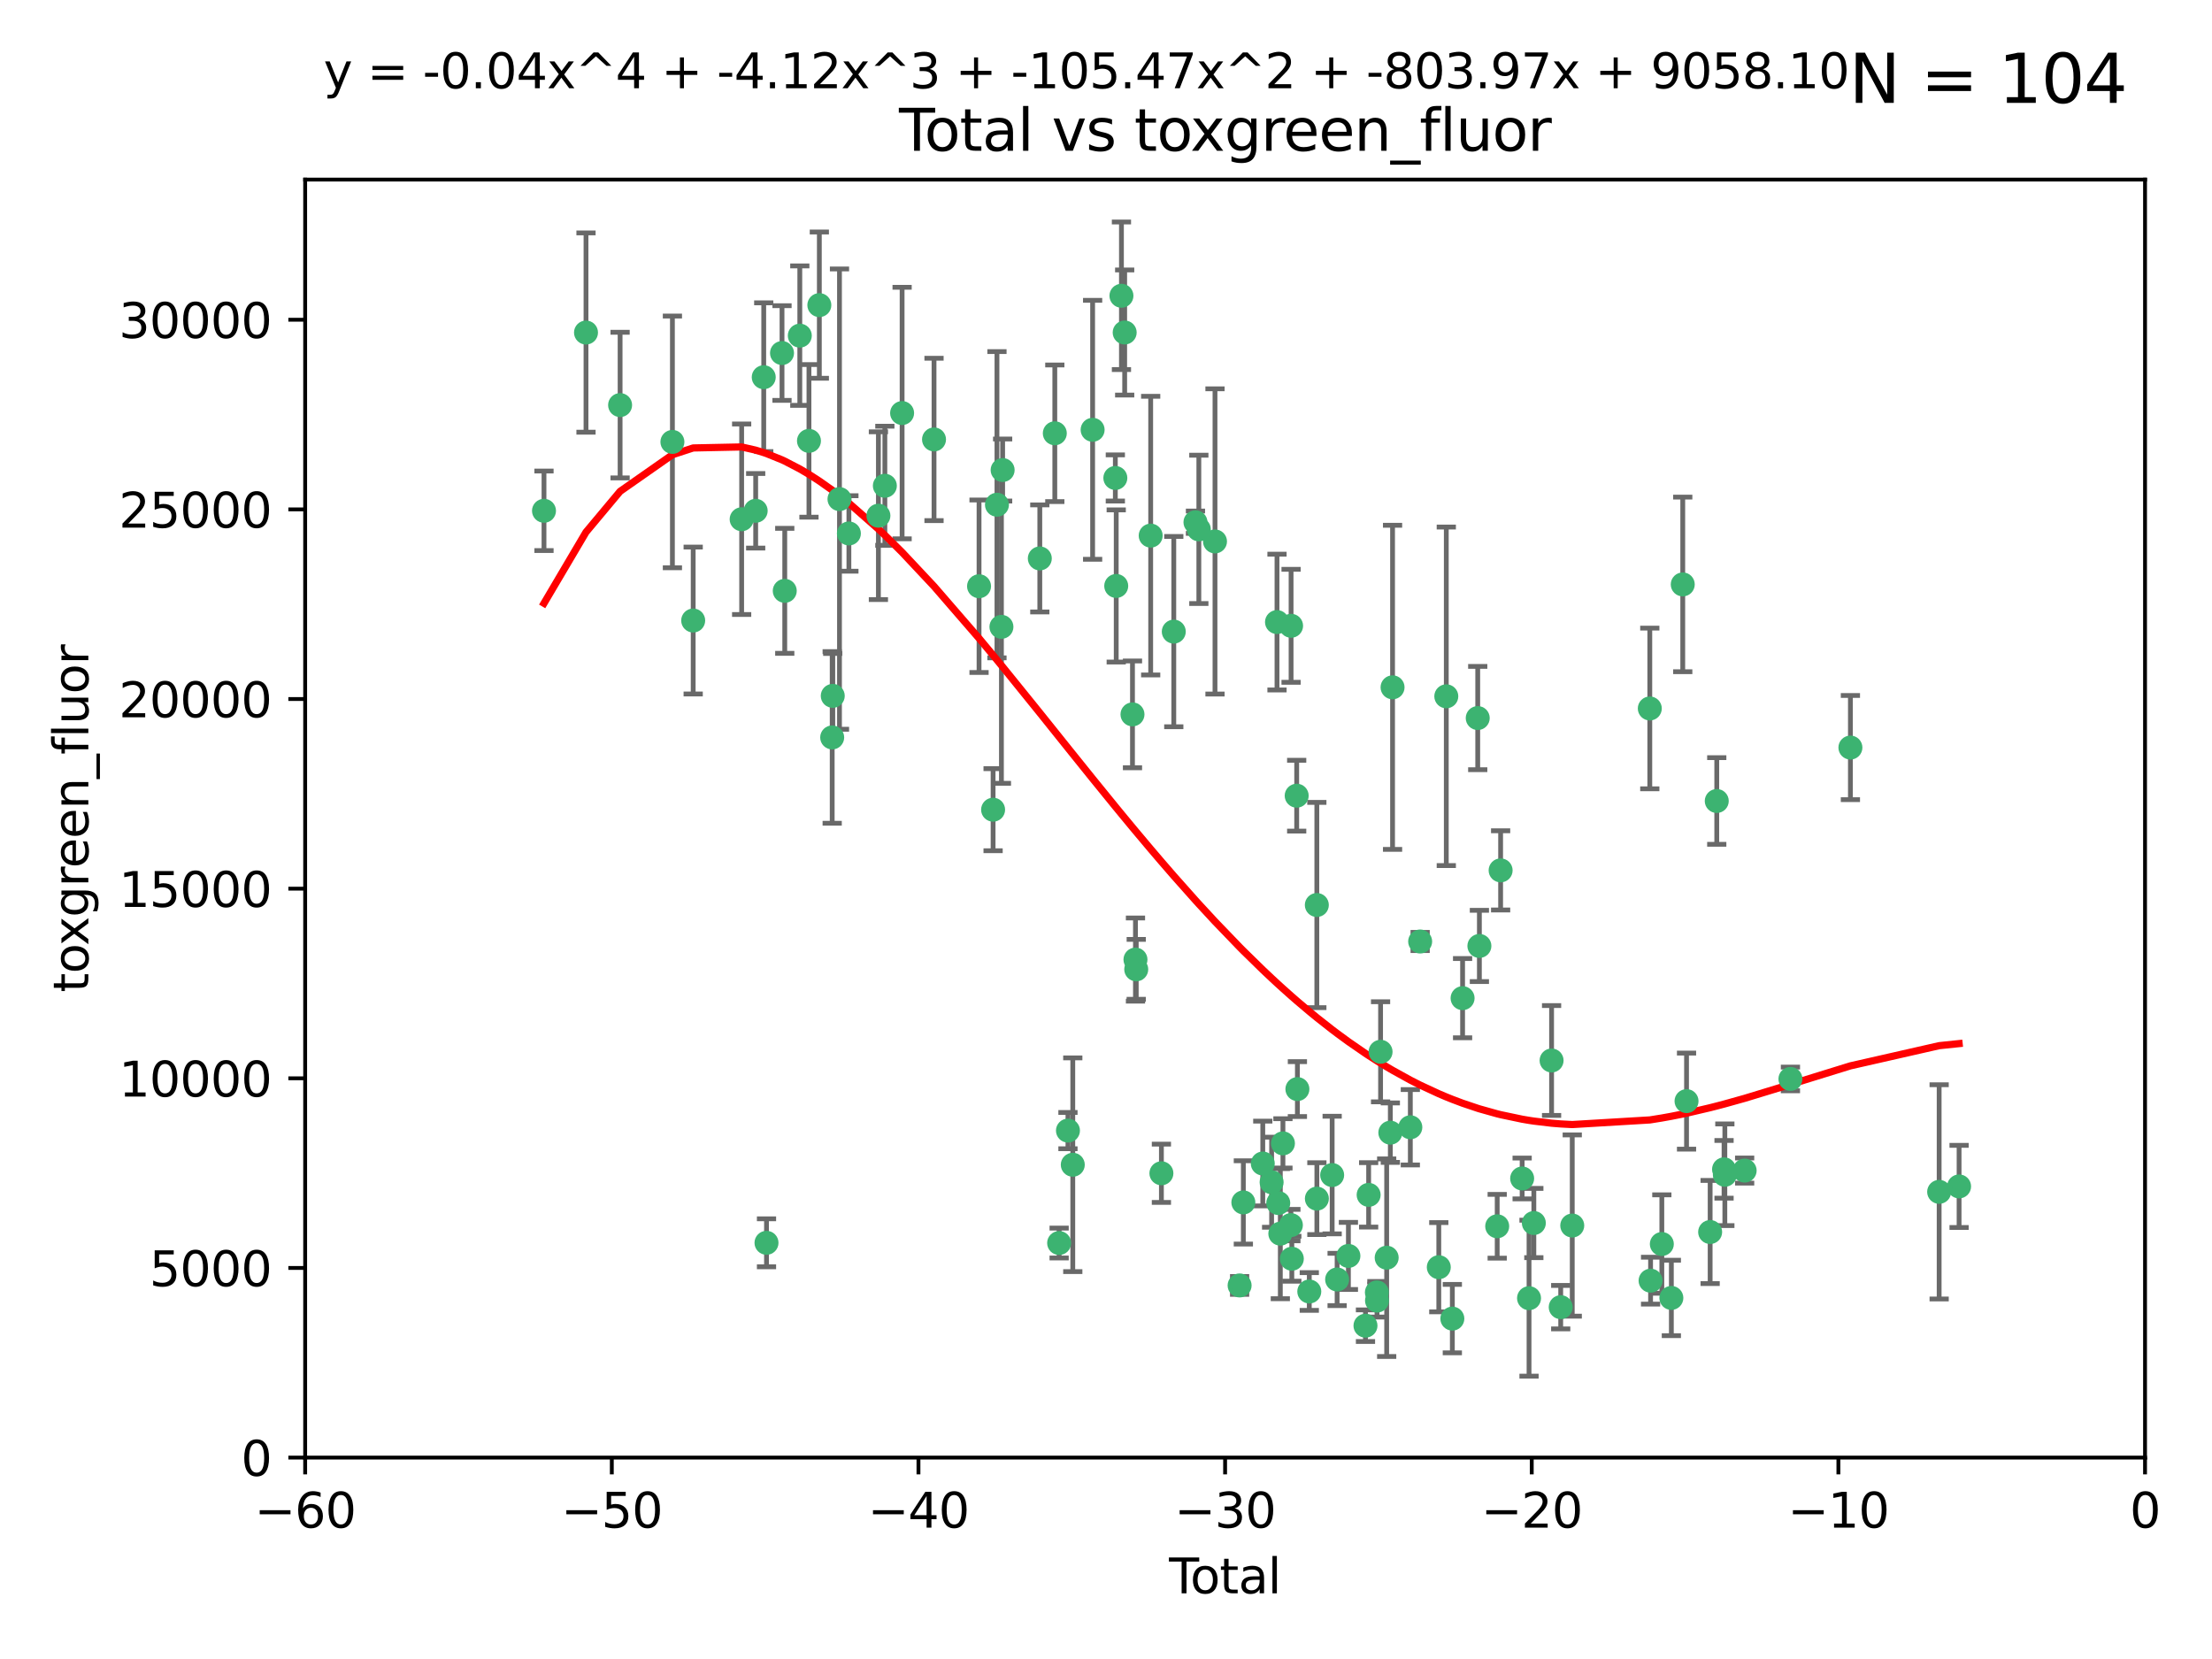 <?xml version="1.0" encoding="utf-8" standalone="no"?>
<!DOCTYPE svg PUBLIC "-//W3C//DTD SVG 1.1//EN"
  "http://www.w3.org/Graphics/SVG/1.1/DTD/svg11.dtd">
<svg xmlns:xlink="http://www.w3.org/1999/xlink" width="460.8pt" height="345.6pt" viewBox="0 0 460.8 345.6" xmlns="http://www.w3.org/2000/svg" version="1.1">
 <defs>
  <style type="text/css">*{stroke-linejoin: round; stroke-linecap: butt}</style>
 </defs>
 <g id="figure_1">
  <g id="patch_1">
   <path d="M 0 345.6 
L 460.8 345.6 
L 460.8 0 
L 0 0 
z
" style="fill: #ffffff"/>
  </g>
  <g id="axes_1">
   <g id="patch_2">
    <path d="M 63.571 303.64 
L 446.85 303.64 
L 446.85 37.411 
L 63.571 37.411 
z
" style="fill: #ffffff"/>
   </g>
   <g id="PathCollection_1">
    <defs>
     <path id="mfd6b66e103" d="M 0 1.118 
C 0.297 1.118 0.581 1 0.791 0.791 
C 1 0.581 1.118 0.297 1.118 0 
C 1.118 -0.297 1 -0.581 0.791 -0.791 
C 0.581 -1 0.297 -1.118 0 -1.118 
C -0.297 -1.118 -0.581 -1 -0.791 -0.791 
C -1 -0.581 -1.118 -0.297 -1.118 0 
C -1.118 0.297 -1 0.581 -0.791 0.791 
C -0.581 1 -0.297 1.118 0 1.118 
z
" style="stroke: #3cb371"/>
    </defs>
    <g clip-path="url(#p42bf695a41)">
     <use xlink:href="#mfd6b66e103" x="113.324" y="106.407" style="fill: #3cb371; stroke: #3cb371"/>
     <use xlink:href="#mfd6b66e103" x="122.075" y="69.276" style="fill: #3cb371; stroke: #3cb371"/>
     <use xlink:href="#mfd6b66e103" x="129.178" y="84.387" style="fill: #3cb371; stroke: #3cb371"/>
     <use xlink:href="#mfd6b66e103" x="140.075" y="92.058" style="fill: #3cb371; stroke: #3cb371"/>
     <use xlink:href="#mfd6b66e103" x="144.404" y="129.266" style="fill: #3cb371; stroke: #3cb371"/>
     <use xlink:href="#mfd6b66e103" x="154.499" y="108.167" style="fill: #3cb371; stroke: #3cb371"/>
     <use xlink:href="#mfd6b66e103" x="157.422" y="106.409" style="fill: #3cb371; stroke: #3cb371"/>
     <use xlink:href="#mfd6b66e103" x="159.1" y="78.577" style="fill: #3cb371; stroke: #3cb371"/>
     <use xlink:href="#mfd6b66e103" x="159.676" y="258.901" style="fill: #3cb371; stroke: #3cb371"/>
     <use xlink:href="#mfd6b66e103" x="162.908" y="73.544" style="fill: #3cb371; stroke: #3cb371"/>
     <use xlink:href="#mfd6b66e103" x="163.479" y="123.084" style="fill: #3cb371; stroke: #3cb371"/>
     <use xlink:href="#mfd6b66e103" x="166.614" y="69.92" style="fill: #3cb371; stroke: #3cb371"/>
     <use xlink:href="#mfd6b66e103" x="168.522" y="91.842" style="fill: #3cb371; stroke: #3cb371"/>
     <use xlink:href="#mfd6b66e103" x="170.683" y="63.561" style="fill: #3cb371; stroke: #3cb371"/>
     <use xlink:href="#mfd6b66e103" x="173.36" y="153.62" style="fill: #3cb371; stroke: #3cb371"/>
     <use xlink:href="#mfd6b66e103" x="173.478" y="144.96" style="fill: #3cb371; stroke: #3cb371"/>
     <use xlink:href="#mfd6b66e103" x="174.881" y="103.972" style="fill: #3cb371; stroke: #3cb371"/>
     <use xlink:href="#mfd6b66e103" x="176.84" y="111.129" style="fill: #3cb371; stroke: #3cb371"/>
     <use xlink:href="#mfd6b66e103" x="182.989" y="107.43" style="fill: #3cb371; stroke: #3cb371"/>
     <use xlink:href="#mfd6b66e103" x="184.332" y="101.196" style="fill: #3cb371; stroke: #3cb371"/>
     <use xlink:href="#mfd6b66e103" x="187.925" y="86.045" style="fill: #3cb371; stroke: #3cb371"/>
     <use xlink:href="#mfd6b66e103" x="194.574" y="91.543" style="fill: #3cb371; stroke: #3cb371"/>
     <use xlink:href="#mfd6b66e103" x="203.952" y="122.124" style="fill: #3cb371; stroke: #3cb371"/>
     <use xlink:href="#mfd6b66e103" x="206.88" y="168.674" style="fill: #3cb371; stroke: #3cb371"/>
     <use xlink:href="#mfd6b66e103" x="207.685" y="105.145" style="fill: #3cb371; stroke: #3cb371"/>
     <use xlink:href="#mfd6b66e103" x="208.616" y="130.584" style="fill: #3cb371; stroke: #3cb371"/>
     <use xlink:href="#mfd6b66e103" x="208.867" y="97.916" style="fill: #3cb371; stroke: #3cb371"/>
     <use xlink:href="#mfd6b66e103" x="216.611" y="116.33" style="fill: #3cb371; stroke: #3cb371"/>
     <use xlink:href="#mfd6b66e103" x="219.736" y="90.261" style="fill: #3cb371; stroke: #3cb371"/>
     <use xlink:href="#mfd6b66e103" x="220.638" y="258.946" style="fill: #3cb371; stroke: #3cb371"/>
     <use xlink:href="#mfd6b66e103" x="222.475" y="235.524" style="fill: #3cb371; stroke: #3cb371"/>
     <use xlink:href="#mfd6b66e103" x="223.48" y="242.64" style="fill: #3cb371; stroke: #3cb371"/>
     <use xlink:href="#mfd6b66e103" x="227.613" y="89.534" style="fill: #3cb371; stroke: #3cb371"/>
     <use xlink:href="#mfd6b66e103" x="232.345" y="99.569" style="fill: #3cb371; stroke: #3cb371"/>
     <use xlink:href="#mfd6b66e103" x="232.53" y="122.066" style="fill: #3cb371; stroke: #3cb371"/>
     <use xlink:href="#mfd6b66e103" x="233.617" y="61.614" style="fill: #3cb371; stroke: #3cb371"/>
     <use xlink:href="#mfd6b66e103" x="234.291" y="69.268" style="fill: #3cb371; stroke: #3cb371"/>
     <use xlink:href="#mfd6b66e103" x="235.917" y="148.819" style="fill: #3cb371; stroke: #3cb371"/>
     <use xlink:href="#mfd6b66e103" x="236.539" y="199.895" style="fill: #3cb371; stroke: #3cb371"/>
     <use xlink:href="#mfd6b66e103" x="236.699" y="201.933" style="fill: #3cb371; stroke: #3cb371"/>
     <use xlink:href="#mfd6b66e103" x="239.709" y="111.579" style="fill: #3cb371; stroke: #3cb371"/>
     <use xlink:href="#mfd6b66e103" x="241.942" y="244.417" style="fill: #3cb371; stroke: #3cb371"/>
     <use xlink:href="#mfd6b66e103" x="244.521" y="131.576" style="fill: #3cb371; stroke: #3cb371"/>
     <use xlink:href="#mfd6b66e103" x="249.037" y="108.788" style="fill: #3cb371; stroke: #3cb371"/>
     <use xlink:href="#mfd6b66e103" x="249.741" y="110.277" style="fill: #3cb371; stroke: #3cb371"/>
     <use xlink:href="#mfd6b66e103" x="253.106" y="112.79" style="fill: #3cb371; stroke: #3cb371"/>
     <use xlink:href="#mfd6b66e103" x="258.233" y="267.781" style="fill: #3cb371; stroke: #3cb371"/>
     <use xlink:href="#mfd6b66e103" x="259.013" y="250.485" style="fill: #3cb371; stroke: #3cb371"/>
     <use xlink:href="#mfd6b66e103" x="263.059" y="242.381" style="fill: #3cb371; stroke: #3cb371"/>
     <use xlink:href="#mfd6b66e103" x="264.901" y="246.279" style="fill: #3cb371; stroke: #3cb371"/>
     <use xlink:href="#mfd6b66e103" x="266.022" y="129.589" style="fill: #3cb371; stroke: #3cb371"/>
     <use xlink:href="#mfd6b66e103" x="266.284" y="250.612" style="fill: #3cb371; stroke: #3cb371"/>
     <use xlink:href="#mfd6b66e103" x="266.715" y="256.992" style="fill: #3cb371; stroke: #3cb371"/>
     <use xlink:href="#mfd6b66e103" x="267.259" y="238.185" style="fill: #3cb371; stroke: #3cb371"/>
     <use xlink:href="#mfd6b66e103" x="268.915" y="255.21" style="fill: #3cb371; stroke: #3cb371"/>
     <use xlink:href="#mfd6b66e103" x="268.956" y="130.365" style="fill: #3cb371; stroke: #3cb371"/>
     <use xlink:href="#mfd6b66e103" x="269.11" y="262.218" style="fill: #3cb371; stroke: #3cb371"/>
     <use xlink:href="#mfd6b66e103" x="270.123" y="165.758" style="fill: #3cb371; stroke: #3cb371"/>
     <use xlink:href="#mfd6b66e103" x="270.272" y="226.876" style="fill: #3cb371; stroke: #3cb371"/>
     <use xlink:href="#mfd6b66e103" x="272.749" y="269.044" style="fill: #3cb371; stroke: #3cb371"/>
     <use xlink:href="#mfd6b66e103" x="274.32" y="188.53" style="fill: #3cb371; stroke: #3cb371"/>
     <use xlink:href="#mfd6b66e103" x="274.329" y="249.694" style="fill: #3cb371; stroke: #3cb371"/>
     <use xlink:href="#mfd6b66e103" x="277.512" y="244.785" style="fill: #3cb371; stroke: #3cb371"/>
     <use xlink:href="#mfd6b66e103" x="278.547" y="266.536" style="fill: #3cb371; stroke: #3cb371"/>
     <use xlink:href="#mfd6b66e103" x="280.898" y="261.632" style="fill: #3cb371; stroke: #3cb371"/>
     <use xlink:href="#mfd6b66e103" x="284.454" y="276.165" style="fill: #3cb371; stroke: #3cb371"/>
     <use xlink:href="#mfd6b66e103" x="285.113" y="248.914" style="fill: #3cb371; stroke: #3cb371"/>
     <use xlink:href="#mfd6b66e103" x="286.83" y="269.232" style="fill: #3cb371; stroke: #3cb371"/>
     <use xlink:href="#mfd6b66e103" x="286.857" y="270.942" style="fill: #3cb371; stroke: #3cb371"/>
     <use xlink:href="#mfd6b66e103" x="287.598" y="219.109" style="fill: #3cb371; stroke: #3cb371"/>
     <use xlink:href="#mfd6b66e103" x="288.87" y="262" style="fill: #3cb371; stroke: #3cb371"/>
     <use xlink:href="#mfd6b66e103" x="289.632" y="235.955" style="fill: #3cb371; stroke: #3cb371"/>
     <use xlink:href="#mfd6b66e103" x="290.095" y="143.182" style="fill: #3cb371; stroke: #3cb371"/>
     <use xlink:href="#mfd6b66e103" x="293.798" y="234.83" style="fill: #3cb371; stroke: #3cb371"/>
     <use xlink:href="#mfd6b66e103" x="295.844" y="196.128" style="fill: #3cb371; stroke: #3cb371"/>
     <use xlink:href="#mfd6b66e103" x="299.727" y="263.982" style="fill: #3cb371; stroke: #3cb371"/>
     <use xlink:href="#mfd6b66e103" x="301.29" y="145.054" style="fill: #3cb371; stroke: #3cb371"/>
     <use xlink:href="#mfd6b66e103" x="302.549" y="274.693" style="fill: #3cb371; stroke: #3cb371"/>
     <use xlink:href="#mfd6b66e103" x="304.684" y="207.934" style="fill: #3cb371; stroke: #3cb371"/>
     <use xlink:href="#mfd6b66e103" x="307.838" y="149.585" style="fill: #3cb371; stroke: #3cb371"/>
     <use xlink:href="#mfd6b66e103" x="308.184" y="197.058" style="fill: #3cb371; stroke: #3cb371"/>
     <use xlink:href="#mfd6b66e103" x="311.894" y="255.455" style="fill: #3cb371; stroke: #3cb371"/>
     <use xlink:href="#mfd6b66e103" x="312.607" y="181.315" style="fill: #3cb371; stroke: #3cb371"/>
     <use xlink:href="#mfd6b66e103" x="317.09" y="245.498" style="fill: #3cb371; stroke: #3cb371"/>
     <use xlink:href="#mfd6b66e103" x="318.526" y="270.434" style="fill: #3cb371; stroke: #3cb371"/>
     <use xlink:href="#mfd6b66e103" x="319.527" y="254.778" style="fill: #3cb371; stroke: #3cb371"/>
     <use xlink:href="#mfd6b66e103" x="323.223" y="220.92" style="fill: #3cb371; stroke: #3cb371"/>
     <use xlink:href="#mfd6b66e103" x="325.125" y="272.306" style="fill: #3cb371; stroke: #3cb371"/>
     <use xlink:href="#mfd6b66e103" x="327.528" y="255.301" style="fill: #3cb371; stroke: #3cb371"/>
     <use xlink:href="#mfd6b66e103" x="343.683" y="147.587" style="fill: #3cb371; stroke: #3cb371"/>
     <use xlink:href="#mfd6b66e103" x="343.846" y="266.787" style="fill: #3cb371; stroke: #3cb371"/>
     <use xlink:href="#mfd6b66e103" x="346.19" y="259.154" style="fill: #3cb371; stroke: #3cb371"/>
     <use xlink:href="#mfd6b66e103" x="348.174" y="270.383" style="fill: #3cb371; stroke: #3cb371"/>
     <use xlink:href="#mfd6b66e103" x="350.548" y="121.744" style="fill: #3cb371; stroke: #3cb371"/>
     <use xlink:href="#mfd6b66e103" x="351.336" y="229.381" style="fill: #3cb371; stroke: #3cb371"/>
     <use xlink:href="#mfd6b66e103" x="356.254" y="256.651" style="fill: #3cb371; stroke: #3cb371"/>
     <use xlink:href="#mfd6b66e103" x="357.632" y="166.862" style="fill: #3cb371; stroke: #3cb371"/>
     <use xlink:href="#mfd6b66e103" x="359.15" y="243.591" style="fill: #3cb371; stroke: #3cb371"/>
     <use xlink:href="#mfd6b66e103" x="359.317" y="244.726" style="fill: #3cb371; stroke: #3cb371"/>
     <use xlink:href="#mfd6b66e103" x="363.442" y="243.853" style="fill: #3cb371; stroke: #3cb371"/>
     <use xlink:href="#mfd6b66e103" x="372.98" y="224.762" style="fill: #3cb371; stroke: #3cb371"/>
     <use xlink:href="#mfd6b66e103" x="385.474" y="155.731" style="fill: #3cb371; stroke: #3cb371"/>
     <use xlink:href="#mfd6b66e103" x="403.96" y="248.284" style="fill: #3cb371; stroke: #3cb371"/>
     <use xlink:href="#mfd6b66e103" x="408.113" y="247.152" style="fill: #3cb371; stroke: #3cb371"/>
    </g>
   </g>
   <g id="matplotlib.axis_1">
    <g id="xtick_1">
     <g id="line2d_1">
      <defs>
       <path id="mf15c5320af" d="M 0 0 
L 0 3.5 
" style="stroke: #000000; stroke-width: 0.8"/>
      </defs>
      <g>
       <use xlink:href="#mf15c5320af" x="63.571" y="303.64" style="stroke: #000000; stroke-width: 0.8"/>
      </g>
     </g>
     <g id="text_1">
      <!-- −60 -->
      <g transform="translate(53.019 318.238)scale(0.1 -0.1)">
       <defs>
        <path id="DejaVuSans-2212" d="M 678 2272 
L 4684 2272 
L 4684 1741 
L 678 1741 
L 678 2272 
z
" transform="scale(0.016)"/>
        <path id="DejaVuSans-36" d="M 2113 2584 
Q 1688 2584 1439 2293 
Q 1191 2003 1191 1497 
Q 1191 994 1439 701 
Q 1688 409 2113 409 
Q 2538 409 2786 701 
Q 3034 994 3034 1497 
Q 3034 2003 2786 2293 
Q 2538 2584 2113 2584 
z
M 3366 4563 
L 3366 3988 
Q 3128 4100 2886 4159 
Q 2644 4219 2406 4219 
Q 1781 4219 1451 3797 
Q 1122 3375 1075 2522 
Q 1259 2794 1537 2939 
Q 1816 3084 2150 3084 
Q 2853 3084 3261 2657 
Q 3669 2231 3669 1497 
Q 3669 778 3244 343 
Q 2819 -91 2113 -91 
Q 1303 -91 875 529 
Q 447 1150 447 2328 
Q 447 3434 972 4092 
Q 1497 4750 2381 4750 
Q 2619 4750 2861 4703 
Q 3103 4656 3366 4563 
z
" transform="scale(0.016)"/>
        <path id="DejaVuSans-30" d="M 2034 4250 
Q 1547 4250 1301 3770 
Q 1056 3291 1056 2328 
Q 1056 1369 1301 889 
Q 1547 409 2034 409 
Q 2525 409 2770 889 
Q 3016 1369 3016 2328 
Q 3016 3291 2770 3770 
Q 2525 4250 2034 4250 
z
M 2034 4750 
Q 2819 4750 3233 4129 
Q 3647 3509 3647 2328 
Q 3647 1150 3233 529 
Q 2819 -91 2034 -91 
Q 1250 -91 836 529 
Q 422 1150 422 2328 
Q 422 3509 836 4129 
Q 1250 4750 2034 4750 
z
" transform="scale(0.016)"/>
       </defs>
       <use xlink:href="#DejaVuSans-2212"/>
       <use xlink:href="#DejaVuSans-36" x="83.789"/>
       <use xlink:href="#DejaVuSans-30" x="147.412"/>
      </g>
     </g>
    </g>
    <g id="xtick_2">
     <g id="line2d_2">
      <g>
       <use xlink:href="#mf15c5320af" x="127.451" y="303.64" style="stroke: #000000; stroke-width: 0.8"/>
      </g>
     </g>
     <g id="text_2">
      <!-- −50 -->
      <g transform="translate(116.899 318.238)scale(0.1 -0.1)">
       <defs>
        <path id="DejaVuSans-35" d="M 691 4666 
L 3169 4666 
L 3169 4134 
L 1269 4134 
L 1269 2991 
Q 1406 3038 1543 3061 
Q 1681 3084 1819 3084 
Q 2600 3084 3056 2656 
Q 3513 2228 3513 1497 
Q 3513 744 3044 326 
Q 2575 -91 1722 -91 
Q 1428 -91 1123 -41 
Q 819 9 494 109 
L 494 744 
Q 775 591 1075 516 
Q 1375 441 1709 441 
Q 2250 441 2565 725 
Q 2881 1009 2881 1497 
Q 2881 1984 2565 2268 
Q 2250 2553 1709 2553 
Q 1456 2553 1204 2497 
Q 953 2441 691 2322 
L 691 4666 
z
" transform="scale(0.016)"/>
       </defs>
       <use xlink:href="#DejaVuSans-2212"/>
       <use xlink:href="#DejaVuSans-35" x="83.789"/>
       <use xlink:href="#DejaVuSans-30" x="147.412"/>
      </g>
     </g>
    </g>
    <g id="xtick_3">
     <g id="line2d_3">
      <g>
       <use xlink:href="#mf15c5320af" x="191.331" y="303.64" style="stroke: #000000; stroke-width: 0.8"/>
      </g>
     </g>
     <g id="text_3">
      <!-- −40 -->
      <g transform="translate(180.778 318.238)scale(0.1 -0.1)">
       <defs>
        <path id="DejaVuSans-34" d="M 2419 4116 
L 825 1625 
L 2419 1625 
L 2419 4116 
z
M 2253 4666 
L 3047 4666 
L 3047 1625 
L 3713 1625 
L 3713 1100 
L 3047 1100 
L 3047 0 
L 2419 0 
L 2419 1100 
L 313 1100 
L 313 1709 
L 2253 4666 
z
" transform="scale(0.016)"/>
       </defs>
       <use xlink:href="#DejaVuSans-2212"/>
       <use xlink:href="#DejaVuSans-34" x="83.789"/>
       <use xlink:href="#DejaVuSans-30" x="147.412"/>
      </g>
     </g>
    </g>
    <g id="xtick_4">
     <g id="line2d_4">
      <g>
       <use xlink:href="#mf15c5320af" x="255.211" y="303.64" style="stroke: #000000; stroke-width: 0.8"/>
      </g>
     </g>
     <g id="text_4">
      <!-- −30 -->
      <g transform="translate(244.658 318.238)scale(0.1 -0.1)">
       <defs>
        <path id="DejaVuSans-33" d="M 2597 2516 
Q 3050 2419 3304 2112 
Q 3559 1806 3559 1356 
Q 3559 666 3084 287 
Q 2609 -91 1734 -91 
Q 1441 -91 1130 -33 
Q 819 25 488 141 
L 488 750 
Q 750 597 1062 519 
Q 1375 441 1716 441 
Q 2309 441 2620 675 
Q 2931 909 2931 1356 
Q 2931 1769 2642 2001 
Q 2353 2234 1838 2234 
L 1294 2234 
L 1294 2753 
L 1863 2753 
Q 2328 2753 2575 2939 
Q 2822 3125 2822 3475 
Q 2822 3834 2567 4026 
Q 2313 4219 1838 4219 
Q 1578 4219 1281 4162 
Q 984 4106 628 3988 
L 628 4550 
Q 988 4650 1302 4700 
Q 1616 4750 1894 4750 
Q 2613 4750 3031 4423 
Q 3450 4097 3450 3541 
Q 3450 3153 3228 2886 
Q 3006 2619 2597 2516 
z
" transform="scale(0.016)"/>
       </defs>
       <use xlink:href="#DejaVuSans-2212"/>
       <use xlink:href="#DejaVuSans-33" x="83.789"/>
       <use xlink:href="#DejaVuSans-30" x="147.412"/>
      </g>
     </g>
    </g>
    <g id="xtick_5">
     <g id="line2d_5">
      <g>
       <use xlink:href="#mf15c5320af" x="319.09" y="303.64" style="stroke: #000000; stroke-width: 0.8"/>
      </g>
     </g>
     <g id="text_5">
      <!-- −20 -->
      <g transform="translate(308.538 318.238)scale(0.1 -0.1)">
       <defs>
        <path id="DejaVuSans-32" d="M 1228 531 
L 3431 531 
L 3431 0 
L 469 0 
L 469 531 
Q 828 903 1448 1529 
Q 2069 2156 2228 2338 
Q 2531 2678 2651 2914 
Q 2772 3150 2772 3378 
Q 2772 3750 2511 3984 
Q 2250 4219 1831 4219 
Q 1534 4219 1204 4116 
Q 875 4013 500 3803 
L 500 4441 
Q 881 4594 1212 4672 
Q 1544 4750 1819 4750 
Q 2544 4750 2975 4387 
Q 3406 4025 3406 3419 
Q 3406 3131 3298 2873 
Q 3191 2616 2906 2266 
Q 2828 2175 2409 1742 
Q 1991 1309 1228 531 
z
" transform="scale(0.016)"/>
       </defs>
       <use xlink:href="#DejaVuSans-2212"/>
       <use xlink:href="#DejaVuSans-32" x="83.789"/>
       <use xlink:href="#DejaVuSans-30" x="147.412"/>
      </g>
     </g>
    </g>
    <g id="xtick_6">
     <g id="line2d_6">
      <g>
       <use xlink:href="#mf15c5320af" x="382.97" y="303.64" style="stroke: #000000; stroke-width: 0.8"/>
      </g>
     </g>
     <g id="text_6">
      <!-- −10 -->
      <g transform="translate(372.418 318.238)scale(0.1 -0.1)">
       <defs>
        <path id="DejaVuSans-31" d="M 794 531 
L 1825 531 
L 1825 4091 
L 703 3866 
L 703 4441 
L 1819 4666 
L 2450 4666 
L 2450 531 
L 3481 531 
L 3481 0 
L 794 0 
L 794 531 
z
" transform="scale(0.016)"/>
       </defs>
       <use xlink:href="#DejaVuSans-2212"/>
       <use xlink:href="#DejaVuSans-31" x="83.789"/>
       <use xlink:href="#DejaVuSans-30" x="147.412"/>
      </g>
     </g>
    </g>
    <g id="xtick_7">
     <g id="line2d_7">
      <g>
       <use xlink:href="#mf15c5320af" x="446.85" y="303.64" style="stroke: #000000; stroke-width: 0.8"/>
      </g>
     </g>
     <g id="text_7">
      <!-- 0 -->
      <g transform="translate(443.669 318.238)scale(0.1 -0.1)">
       <use xlink:href="#DejaVuSans-30"/>
      </g>
     </g>
    </g>
    <g id="text_8">
     <!-- Total -->
     <g transform="translate(243.534 331.917)scale(0.1 -0.1)">
      <defs>
       <path id="DejaVuSans-54" d="M -19 4666 
L 3928 4666 
L 3928 4134 
L 2272 4134 
L 2272 0 
L 1638 0 
L 1638 4134 
L -19 4134 
L -19 4666 
z
" transform="scale(0.016)"/>
       <path id="DejaVuSans-6f" d="M 1959 3097 
Q 1497 3097 1228 2736 
Q 959 2375 959 1747 
Q 959 1119 1226 758 
Q 1494 397 1959 397 
Q 2419 397 2687 759 
Q 2956 1122 2956 1747 
Q 2956 2369 2687 2733 
Q 2419 3097 1959 3097 
z
M 1959 3584 
Q 2709 3584 3137 3096 
Q 3566 2609 3566 1747 
Q 3566 888 3137 398 
Q 2709 -91 1959 -91 
Q 1206 -91 779 398 
Q 353 888 353 1747 
Q 353 2609 779 3096 
Q 1206 3584 1959 3584 
z
" transform="scale(0.016)"/>
       <path id="DejaVuSans-74" d="M 1172 4494 
L 1172 3500 
L 2356 3500 
L 2356 3053 
L 1172 3053 
L 1172 1153 
Q 1172 725 1289 603 
Q 1406 481 1766 481 
L 2356 481 
L 2356 0 
L 1766 0 
Q 1100 0 847 248 
Q 594 497 594 1153 
L 594 3053 
L 172 3053 
L 172 3500 
L 594 3500 
L 594 4494 
L 1172 4494 
z
" transform="scale(0.016)"/>
       <path id="DejaVuSans-61" d="M 2194 1759 
Q 1497 1759 1228 1600 
Q 959 1441 959 1056 
Q 959 750 1161 570 
Q 1363 391 1709 391 
Q 2188 391 2477 730 
Q 2766 1069 2766 1631 
L 2766 1759 
L 2194 1759 
z
M 3341 1997 
L 3341 0 
L 2766 0 
L 2766 531 
Q 2569 213 2275 61 
Q 1981 -91 1556 -91 
Q 1019 -91 701 211 
Q 384 513 384 1019 
Q 384 1609 779 1909 
Q 1175 2209 1959 2209 
L 2766 2209 
L 2766 2266 
Q 2766 2663 2505 2880 
Q 2244 3097 1772 3097 
Q 1472 3097 1187 3025 
Q 903 2953 641 2809 
L 641 3341 
Q 956 3463 1253 3523 
Q 1550 3584 1831 3584 
Q 2591 3584 2966 3190 
Q 3341 2797 3341 1997 
z
" transform="scale(0.016)"/>
       <path id="DejaVuSans-6c" d="M 603 4863 
L 1178 4863 
L 1178 0 
L 603 0 
L 603 4863 
z
" transform="scale(0.016)"/>
      </defs>
      <use xlink:href="#DejaVuSans-54"/>
      <use xlink:href="#DejaVuSans-6f" x="44.084"/>
      <use xlink:href="#DejaVuSans-74" x="105.266"/>
      <use xlink:href="#DejaVuSans-61" x="144.475"/>
      <use xlink:href="#DejaVuSans-6c" x="205.754"/>
     </g>
    </g>
   </g>
   <g id="matplotlib.axis_2">
    <g id="ytick_1">
     <g id="line2d_8">
      <defs>
       <path id="m903babf65b" d="M 0 0 
L -3.5 0 
" style="stroke: #000000; stroke-width: 0.8"/>
      </defs>
      <g>
       <use xlink:href="#m903babf65b" x="63.571" y="303.64" style="stroke: #000000; stroke-width: 0.8"/>
      </g>
     </g>
     <g id="text_9">
      <!-- 0 -->
      <g transform="translate(50.209 307.439)scale(0.1 -0.1)">
       <use xlink:href="#DejaVuSans-30"/>
      </g>
     </g>
    </g>
    <g id="ytick_2">
     <g id="line2d_9">
      <g>
       <use xlink:href="#m903babf65b" x="63.571" y="264.135" style="stroke: #000000; stroke-width: 0.8"/>
      </g>
     </g>
     <g id="text_10">
      <!-- 5000 -->
      <g transform="translate(31.121 267.934)scale(0.1 -0.1)">
       <use xlink:href="#DejaVuSans-35"/>
       <use xlink:href="#DejaVuSans-30" x="63.623"/>
       <use xlink:href="#DejaVuSans-30" x="127.246"/>
       <use xlink:href="#DejaVuSans-30" x="190.869"/>
      </g>
     </g>
    </g>
    <g id="ytick_3">
     <g id="line2d_10">
      <g>
       <use xlink:href="#m903babf65b" x="63.571" y="224.63" style="stroke: #000000; stroke-width: 0.8"/>
      </g>
     </g>
     <g id="text_11">
      <!-- 10000 -->
      <g transform="translate(24.759 228.429)scale(0.1 -0.1)">
       <use xlink:href="#DejaVuSans-31"/>
       <use xlink:href="#DejaVuSans-30" x="63.623"/>
       <use xlink:href="#DejaVuSans-30" x="127.246"/>
       <use xlink:href="#DejaVuSans-30" x="190.869"/>
       <use xlink:href="#DejaVuSans-30" x="254.492"/>
      </g>
     </g>
    </g>
    <g id="ytick_4">
     <g id="line2d_11">
      <g>
       <use xlink:href="#m903babf65b" x="63.571" y="185.125" style="stroke: #000000; stroke-width: 0.8"/>
      </g>
     </g>
     <g id="text_12">
      <!-- 15000 -->
      <g transform="translate(24.759 188.924)scale(0.1 -0.1)">
       <use xlink:href="#DejaVuSans-31"/>
       <use xlink:href="#DejaVuSans-35" x="63.623"/>
       <use xlink:href="#DejaVuSans-30" x="127.246"/>
       <use xlink:href="#DejaVuSans-30" x="190.869"/>
       <use xlink:href="#DejaVuSans-30" x="254.492"/>
      </g>
     </g>
    </g>
    <g id="ytick_5">
     <g id="line2d_12">
      <g>
       <use xlink:href="#m903babf65b" x="63.571" y="145.62" style="stroke: #000000; stroke-width: 0.8"/>
      </g>
     </g>
     <g id="text_13">
      <!-- 20000 -->
      <g transform="translate(24.759 149.419)scale(0.1 -0.1)">
       <use xlink:href="#DejaVuSans-32"/>
       <use xlink:href="#DejaVuSans-30" x="63.623"/>
       <use xlink:href="#DejaVuSans-30" x="127.246"/>
       <use xlink:href="#DejaVuSans-30" x="190.869"/>
       <use xlink:href="#DejaVuSans-30" x="254.492"/>
      </g>
     </g>
    </g>
    <g id="ytick_6">
     <g id="line2d_13">
      <g>
       <use xlink:href="#m903babf65b" x="63.571" y="106.115" style="stroke: #000000; stroke-width: 0.8"/>
      </g>
     </g>
     <g id="text_14">
      <!-- 25000 -->
      <g transform="translate(24.759 109.914)scale(0.1 -0.1)">
       <use xlink:href="#DejaVuSans-32"/>
       <use xlink:href="#DejaVuSans-35" x="63.623"/>
       <use xlink:href="#DejaVuSans-30" x="127.246"/>
       <use xlink:href="#DejaVuSans-30" x="190.869"/>
       <use xlink:href="#DejaVuSans-30" x="254.492"/>
      </g>
     </g>
    </g>
    <g id="ytick_7">
     <g id="line2d_14">
      <g>
       <use xlink:href="#m903babf65b" x="63.571" y="66.61" style="stroke: #000000; stroke-width: 0.8"/>
      </g>
     </g>
     <g id="text_15">
      <!-- 30000 -->
      <g transform="translate(24.759 70.409)scale(0.1 -0.1)">
       <use xlink:href="#DejaVuSans-33"/>
       <use xlink:href="#DejaVuSans-30" x="63.623"/>
       <use xlink:href="#DejaVuSans-30" x="127.246"/>
       <use xlink:href="#DejaVuSans-30" x="190.869"/>
       <use xlink:href="#DejaVuSans-30" x="254.492"/>
      </g>
     </g>
    </g>
    <g id="text_16">
     <!-- toxgreen_fluor -->
     <g transform="translate(18.401 206.72)rotate(-90)scale(0.1 -0.1)">
      <defs>
       <path id="DejaVuSans-78" d="M 3513 3500 
L 2247 1797 
L 3578 0 
L 2900 0 
L 1881 1375 
L 863 0 
L 184 0 
L 1544 1831 
L 300 3500 
L 978 3500 
L 1906 2253 
L 2834 3500 
L 3513 3500 
z
" transform="scale(0.016)"/>
       <path id="DejaVuSans-67" d="M 2906 1791 
Q 2906 2416 2648 2759 
Q 2391 3103 1925 3103 
Q 1463 3103 1205 2759 
Q 947 2416 947 1791 
Q 947 1169 1205 825 
Q 1463 481 1925 481 
Q 2391 481 2648 825 
Q 2906 1169 2906 1791 
z
M 3481 434 
Q 3481 -459 3084 -895 
Q 2688 -1331 1869 -1331 
Q 1566 -1331 1297 -1286 
Q 1028 -1241 775 -1147 
L 775 -588 
Q 1028 -725 1275 -790 
Q 1522 -856 1778 -856 
Q 2344 -856 2625 -561 
Q 2906 -266 2906 331 
L 2906 616 
Q 2728 306 2450 153 
Q 2172 0 1784 0 
Q 1141 0 747 490 
Q 353 981 353 1791 
Q 353 2603 747 3093 
Q 1141 3584 1784 3584 
Q 2172 3584 2450 3431 
Q 2728 3278 2906 2969 
L 2906 3500 
L 3481 3500 
L 3481 434 
z
" transform="scale(0.016)"/>
       <path id="DejaVuSans-72" d="M 2631 2963 
Q 2534 3019 2420 3045 
Q 2306 3072 2169 3072 
Q 1681 3072 1420 2755 
Q 1159 2438 1159 1844 
L 1159 0 
L 581 0 
L 581 3500 
L 1159 3500 
L 1159 2956 
Q 1341 3275 1631 3429 
Q 1922 3584 2338 3584 
Q 2397 3584 2469 3576 
Q 2541 3569 2628 3553 
L 2631 2963 
z
" transform="scale(0.016)"/>
       <path id="DejaVuSans-65" d="M 3597 1894 
L 3597 1613 
L 953 1613 
Q 991 1019 1311 708 
Q 1631 397 2203 397 
Q 2534 397 2845 478 
Q 3156 559 3463 722 
L 3463 178 
Q 3153 47 2828 -22 
Q 2503 -91 2169 -91 
Q 1331 -91 842 396 
Q 353 884 353 1716 
Q 353 2575 817 3079 
Q 1281 3584 2069 3584 
Q 2775 3584 3186 3129 
Q 3597 2675 3597 1894 
z
M 3022 2063 
Q 3016 2534 2758 2815 
Q 2500 3097 2075 3097 
Q 1594 3097 1305 2825 
Q 1016 2553 972 2059 
L 3022 2063 
z
" transform="scale(0.016)"/>
       <path id="DejaVuSans-6e" d="M 3513 2113 
L 3513 0 
L 2938 0 
L 2938 2094 
Q 2938 2591 2744 2837 
Q 2550 3084 2163 3084 
Q 1697 3084 1428 2787 
Q 1159 2491 1159 1978 
L 1159 0 
L 581 0 
L 581 3500 
L 1159 3500 
L 1159 2956 
Q 1366 3272 1645 3428 
Q 1925 3584 2291 3584 
Q 2894 3584 3203 3211 
Q 3513 2838 3513 2113 
z
" transform="scale(0.016)"/>
       <path id="DejaVuSans-5f" d="M 3263 -1063 
L 3263 -1509 
L -63 -1509 
L -63 -1063 
L 3263 -1063 
z
" transform="scale(0.016)"/>
       <path id="DejaVuSans-66" d="M 2375 4863 
L 2375 4384 
L 1825 4384 
Q 1516 4384 1395 4259 
Q 1275 4134 1275 3809 
L 1275 3500 
L 2222 3500 
L 2222 3053 
L 1275 3053 
L 1275 0 
L 697 0 
L 697 3053 
L 147 3053 
L 147 3500 
L 697 3500 
L 697 3744 
Q 697 4328 969 4595 
Q 1241 4863 1831 4863 
L 2375 4863 
z
" transform="scale(0.016)"/>
       <path id="DejaVuSans-75" d="M 544 1381 
L 544 3500 
L 1119 3500 
L 1119 1403 
Q 1119 906 1312 657 
Q 1506 409 1894 409 
Q 2359 409 2629 706 
Q 2900 1003 2900 1516 
L 2900 3500 
L 3475 3500 
L 3475 0 
L 2900 0 
L 2900 538 
Q 2691 219 2414 64 
Q 2138 -91 1772 -91 
Q 1169 -91 856 284 
Q 544 659 544 1381 
z
M 1991 3584 
L 1991 3584 
z
" transform="scale(0.016)"/>
      </defs>
      <use xlink:href="#DejaVuSans-74"/>
      <use xlink:href="#DejaVuSans-6f" x="39.209"/>
      <use xlink:href="#DejaVuSans-78" x="97.266"/>
      <use xlink:href="#DejaVuSans-67" x="156.445"/>
      <use xlink:href="#DejaVuSans-72" x="219.922"/>
      <use xlink:href="#DejaVuSans-65" x="258.785"/>
      <use xlink:href="#DejaVuSans-65" x="320.309"/>
      <use xlink:href="#DejaVuSans-6e" x="381.832"/>
      <use xlink:href="#DejaVuSans-5f" x="445.211"/>
      <use xlink:href="#DejaVuSans-66" x="495.211"/>
      <use xlink:href="#DejaVuSans-6c" x="530.416"/>
      <use xlink:href="#DejaVuSans-75" x="558.199"/>
      <use xlink:href="#DejaVuSans-6f" x="621.578"/>
      <use xlink:href="#DejaVuSans-72" x="682.76"/>
     </g>
    </g>
   </g>
   <g id="LineCollection_1">
    <path d="M 113.324 114.69 
L 113.324 98.124 
" clip-path="url(#p42bf695a41)" style="fill: none; stroke: #696969"/>
    <path d="M 122.075 90.034 
L 122.075 48.519 
" clip-path="url(#p42bf695a41)" style="fill: none; stroke: #696969"/>
    <path d="M 129.178 99.556 
L 129.178 69.219 
" clip-path="url(#p42bf695a41)" style="fill: none; stroke: #696969"/>
    <path d="M 140.075 118.276 
L 140.075 65.84 
" clip-path="url(#p42bf695a41)" style="fill: none; stroke: #696969"/>
    <path d="M 144.404 144.567 
L 144.404 113.965 
" clip-path="url(#p42bf695a41)" style="fill: none; stroke: #696969"/>
    <path d="M 154.499 128.009 
L 154.499 88.325 
" clip-path="url(#p42bf695a41)" style="fill: none; stroke: #696969"/>
    <path d="M 157.422 114.176 
L 157.422 98.642 
" clip-path="url(#p42bf695a41)" style="fill: none; stroke: #696969"/>
    <path d="M 159.1 94.067 
L 159.1 63.087 
" clip-path="url(#p42bf695a41)" style="fill: none; stroke: #696969"/>
    <path d="M 159.676 263.898 
L 159.676 253.904 
" clip-path="url(#p42bf695a41)" style="fill: none; stroke: #696969"/>
    <path d="M 162.908 83.405 
L 162.908 63.682 
" clip-path="url(#p42bf695a41)" style="fill: none; stroke: #696969"/>
    <path d="M 163.479 136.104 
L 163.479 110.065 
" clip-path="url(#p42bf695a41)" style="fill: none; stroke: #696969"/>
    <path d="M 166.614 84.444 
L 166.614 55.396 
" clip-path="url(#p42bf695a41)" style="fill: none; stroke: #696969"/>
    <path d="M 168.522 107.733 
L 168.522 75.95 
" clip-path="url(#p42bf695a41)" style="fill: none; stroke: #696969"/>
    <path d="M 170.683 78.794 
L 170.683 48.327 
" clip-path="url(#p42bf695a41)" style="fill: none; stroke: #696969"/>
    <path d="M 173.36 171.496 
L 173.36 135.744 
" clip-path="url(#p42bf695a41)" style="fill: none; stroke: #696969"/>
    <path d="M 173.478 153.789 
L 173.478 136.131 
" clip-path="url(#p42bf695a41)" style="fill: none; stroke: #696969"/>
    <path d="M 174.881 151.918 
L 174.881 56.025 
" clip-path="url(#p42bf695a41)" style="fill: none; stroke: #696969"/>
    <path d="M 176.84 118.989 
L 176.84 103.269 
" clip-path="url(#p42bf695a41)" style="fill: none; stroke: #696969"/>
    <path d="M 182.989 124.902 
L 182.989 89.957 
" clip-path="url(#p42bf695a41)" style="fill: none; stroke: #696969"/>
    <path d="M 184.332 113.603 
L 184.332 88.789 
" clip-path="url(#p42bf695a41)" style="fill: none; stroke: #696969"/>
    <path d="M 187.925 112.245 
L 187.925 59.845 
" clip-path="url(#p42bf695a41)" style="fill: none; stroke: #696969"/>
    <path d="M 194.574 108.456 
L 194.574 74.63 
" clip-path="url(#p42bf695a41)" style="fill: none; stroke: #696969"/>
    <path d="M 203.952 140.086 
L 203.952 104.162 
" clip-path="url(#p42bf695a41)" style="fill: none; stroke: #696969"/>
    <path d="M 206.88 177.225 
L 206.88 160.123 
" clip-path="url(#p42bf695a41)" style="fill: none; stroke: #696969"/>
    <path d="M 207.685 137.044 
L 207.685 73.246 
" clip-path="url(#p42bf695a41)" style="fill: none; stroke: #696969"/>
    <path d="M 208.616 163.179 
L 208.616 97.99 
" clip-path="url(#p42bf695a41)" style="fill: none; stroke: #696969"/>
    <path d="M 208.867 104.375 
L 208.867 91.457 
" clip-path="url(#p42bf695a41)" style="fill: none; stroke: #696969"/>
    <path d="M 216.611 127.48 
L 216.611 105.181 
" clip-path="url(#p42bf695a41)" style="fill: none; stroke: #696969"/>
    <path d="M 219.736 104.49 
L 219.736 76.032 
" clip-path="url(#p42bf695a41)" style="fill: none; stroke: #696969"/>
    <path d="M 220.638 262.056 
L 220.638 255.836 
" clip-path="url(#p42bf695a41)" style="fill: none; stroke: #696969"/>
    <path d="M 222.475 239.301 
L 222.475 231.747 
" clip-path="url(#p42bf695a41)" style="fill: none; stroke: #696969"/>
    <path d="M 223.48 264.899 
L 223.48 220.38 
" clip-path="url(#p42bf695a41)" style="fill: none; stroke: #696969"/>
    <path d="M 227.613 116.506 
L 227.613 62.562 
" clip-path="url(#p42bf695a41)" style="fill: none; stroke: #696969"/>
    <path d="M 232.345 104.376 
L 232.345 94.761 
" clip-path="url(#p42bf695a41)" style="fill: none; stroke: #696969"/>
    <path d="M 232.53 137.913 
L 232.53 106.218 
" clip-path="url(#p42bf695a41)" style="fill: none; stroke: #696969"/>
    <path d="M 233.617 76.984 
L 233.617 46.244 
" clip-path="url(#p42bf695a41)" style="fill: none; stroke: #696969"/>
    <path d="M 234.291 82.296 
L 234.291 56.239 
" clip-path="url(#p42bf695a41)" style="fill: none; stroke: #696969"/>
    <path d="M 235.917 159.942 
L 235.917 137.697 
" clip-path="url(#p42bf695a41)" style="fill: none; stroke: #696969"/>
    <path d="M 236.539 208.561 
L 236.539 191.229 
" clip-path="url(#p42bf695a41)" style="fill: none; stroke: #696969"/>
    <path d="M 236.699 208.172 
L 236.699 195.693 
" clip-path="url(#p42bf695a41)" style="fill: none; stroke: #696969"/>
    <path d="M 239.709 140.604 
L 239.709 82.554 
" clip-path="url(#p42bf695a41)" style="fill: none; stroke: #696969"/>
    <path d="M 241.942 250.489 
L 241.942 238.346 
" clip-path="url(#p42bf695a41)" style="fill: none; stroke: #696969"/>
    <path d="M 244.521 151.398 
L 244.521 111.753 
" clip-path="url(#p42bf695a41)" style="fill: none; stroke: #696969"/>
    <path d="M 249.037 111.116 
L 249.037 106.461 
" clip-path="url(#p42bf695a41)" style="fill: none; stroke: #696969"/>
    <path d="M 249.741 125.727 
L 249.741 94.826 
" clip-path="url(#p42bf695a41)" style="fill: none; stroke: #696969"/>
    <path d="M 253.106 144.582 
L 253.106 80.997 
" clip-path="url(#p42bf695a41)" style="fill: none; stroke: #696969"/>
    <path d="M 258.233 269.639 
L 258.233 265.923 
" clip-path="url(#p42bf695a41)" style="fill: none; stroke: #696969"/>
    <path d="M 259.013 259.162 
L 259.013 241.808 
" clip-path="url(#p42bf695a41)" style="fill: none; stroke: #696969"/>
    <path d="M 263.059 251.212 
L 263.059 233.549 
" clip-path="url(#p42bf695a41)" style="fill: none; stroke: #696969"/>
    <path d="M 264.901 255.662 
L 264.901 236.896 
" clip-path="url(#p42bf695a41)" style="fill: none; stroke: #696969"/>
    <path d="M 266.022 143.733 
L 266.022 115.445 
" clip-path="url(#p42bf695a41)" style="fill: none; stroke: #696969"/>
    <path d="M 266.284 251.595 
L 266.284 249.629 
" clip-path="url(#p42bf695a41)" style="fill: none; stroke: #696969"/>
    <path d="M 266.715 270.546 
L 266.715 243.437 
" clip-path="url(#p42bf695a41)" style="fill: none; stroke: #696969"/>
    <path d="M 267.259 243.325 
L 267.259 233.045 
" clip-path="url(#p42bf695a41)" style="fill: none; stroke: #696969"/>
    <path d="M 268.915 258.485 
L 268.915 251.935 
" clip-path="url(#p42bf695a41)" style="fill: none; stroke: #696969"/>
    <path d="M 268.956 142.136 
L 268.956 118.595 
" clip-path="url(#p42bf695a41)" style="fill: none; stroke: #696969"/>
    <path d="M 269.11 266.897 
L 269.11 257.539 
" clip-path="url(#p42bf695a41)" style="fill: none; stroke: #696969"/>
    <path d="M 270.123 173.134 
L 270.123 158.381 
" clip-path="url(#p42bf695a41)" style="fill: none; stroke: #696969"/>
    <path d="M 270.272 232.594 
L 270.272 221.158 
" clip-path="url(#p42bf695a41)" style="fill: none; stroke: #696969"/>
    <path d="M 272.749 272.973 
L 272.749 265.115 
" clip-path="url(#p42bf695a41)" style="fill: none; stroke: #696969"/>
    <path d="M 274.32 209.909 
L 274.32 167.152 
" clip-path="url(#p42bf695a41)" style="fill: none; stroke: #696969"/>
    <path d="M 274.329 257.178 
L 274.329 242.211 
" clip-path="url(#p42bf695a41)" style="fill: none; stroke: #696969"/>
    <path d="M 277.512 257.037 
L 277.512 232.533 
" clip-path="url(#p42bf695a41)" style="fill: none; stroke: #696969"/>
    <path d="M 278.547 271.981 
L 278.547 261.091 
" clip-path="url(#p42bf695a41)" style="fill: none; stroke: #696969"/>
    <path d="M 280.898 268.618 
L 280.898 254.645 
" clip-path="url(#p42bf695a41)" style="fill: none; stroke: #696969"/>
    <path d="M 284.454 279.457 
L 284.454 272.873 
" clip-path="url(#p42bf695a41)" style="fill: none; stroke: #696969"/>
    <path d="M 285.113 255.622 
L 285.113 242.205 
" clip-path="url(#p42bf695a41)" style="fill: none; stroke: #696969"/>
    <path d="M 286.83 271.512 
L 286.83 266.952 
" clip-path="url(#p42bf695a41)" style="fill: none; stroke: #696969"/>
    <path d="M 286.857 274.365 
L 286.857 267.52 
" clip-path="url(#p42bf695a41)" style="fill: none; stroke: #696969"/>
    <path d="M 287.598 229.533 
L 287.598 208.684 
" clip-path="url(#p42bf695a41)" style="fill: none; stroke: #696969"/>
    <path d="M 288.87 282.577 
L 288.87 241.422 
" clip-path="url(#p42bf695a41)" style="fill: none; stroke: #696969"/>
    <path d="M 289.632 242.149 
L 289.632 229.76 
" clip-path="url(#p42bf695a41)" style="fill: none; stroke: #696969"/>
    <path d="M 290.095 176.942 
L 290.095 109.423 
" clip-path="url(#p42bf695a41)" style="fill: none; stroke: #696969"/>
    <path d="M 293.798 242.679 
L 293.798 226.981 
" clip-path="url(#p42bf695a41)" style="fill: none; stroke: #696969"/>
    <path d="M 295.844 198.023 
L 295.844 194.232 
" clip-path="url(#p42bf695a41)" style="fill: none; stroke: #696969"/>
    <path d="M 299.727 273.277 
L 299.727 254.687 
" clip-path="url(#p42bf695a41)" style="fill: none; stroke: #696969"/>
    <path d="M 301.29 180.314 
L 301.29 109.794 
" clip-path="url(#p42bf695a41)" style="fill: none; stroke: #696969"/>
    <path d="M 302.549 281.823 
L 302.549 267.563 
" clip-path="url(#p42bf695a41)" style="fill: none; stroke: #696969"/>
    <path d="M 304.684 216.185 
L 304.684 199.682 
" clip-path="url(#p42bf695a41)" style="fill: none; stroke: #696969"/>
    <path d="M 307.838 160.342 
L 307.838 138.827 
" clip-path="url(#p42bf695a41)" style="fill: none; stroke: #696969"/>
    <path d="M 308.184 204.481 
L 308.184 189.634 
" clip-path="url(#p42bf695a41)" style="fill: none; stroke: #696969"/>
    <path d="M 311.894 262.097 
L 311.894 248.813 
" clip-path="url(#p42bf695a41)" style="fill: none; stroke: #696969"/>
    <path d="M 312.607 189.565 
L 312.607 173.066 
" clip-path="url(#p42bf695a41)" style="fill: none; stroke: #696969"/>
    <path d="M 317.09 249.749 
L 317.09 241.248 
" clip-path="url(#p42bf695a41)" style="fill: none; stroke: #696969"/>
    <path d="M 318.526 286.678 
L 318.526 254.189 
" clip-path="url(#p42bf695a41)" style="fill: none; stroke: #696969"/>
    <path d="M 319.527 261.991 
L 319.527 247.565 
" clip-path="url(#p42bf695a41)" style="fill: none; stroke: #696969"/>
    <path d="M 323.223 232.358 
L 323.223 209.482 
" clip-path="url(#p42bf695a41)" style="fill: none; stroke: #696969"/>
    <path d="M 325.125 276.834 
L 325.125 267.778 
" clip-path="url(#p42bf695a41)" style="fill: none; stroke: #696969"/>
    <path d="M 327.528 274.181 
L 327.528 236.421 
" clip-path="url(#p42bf695a41)" style="fill: none; stroke: #696969"/>
    <path d="M 343.683 164.323 
L 343.683 130.852 
" clip-path="url(#p42bf695a41)" style="fill: none; stroke: #696969"/>
    <path d="M 343.846 271.672 
L 343.846 261.902 
" clip-path="url(#p42bf695a41)" style="fill: none; stroke: #696969"/>
    <path d="M 346.19 269.401 
L 346.19 248.907 
" clip-path="url(#p42bf695a41)" style="fill: none; stroke: #696969"/>
    <path d="M 348.174 278.241 
L 348.174 262.525 
" clip-path="url(#p42bf695a41)" style="fill: none; stroke: #696969"/>
    <path d="M 350.548 139.929 
L 350.548 103.559 
" clip-path="url(#p42bf695a41)" style="fill: none; stroke: #696969"/>
    <path d="M 351.336 239.386 
L 351.336 219.376 
" clip-path="url(#p42bf695a41)" style="fill: none; stroke: #696969"/>
    <path d="M 356.254 267.395 
L 356.254 245.908 
" clip-path="url(#p42bf695a41)" style="fill: none; stroke: #696969"/>
    <path d="M 357.632 175.888 
L 357.632 157.836 
" clip-path="url(#p42bf695a41)" style="fill: none; stroke: #696969"/>
    <path d="M 359.15 249.602 
L 359.15 237.58 
" clip-path="url(#p42bf695a41)" style="fill: none; stroke: #696969"/>
    <path d="M 359.317 255.317 
L 359.317 234.134 
" clip-path="url(#p42bf695a41)" style="fill: none; stroke: #696969"/>
    <path d="M 363.442 246.47 
L 363.442 241.235 
" clip-path="url(#p42bf695a41)" style="fill: none; stroke: #696969"/>
    <path d="M 372.98 227.229 
L 372.98 222.295 
" clip-path="url(#p42bf695a41)" style="fill: none; stroke: #696969"/>
    <path d="M 385.474 166.584 
L 385.474 144.878 
" clip-path="url(#p42bf695a41)" style="fill: none; stroke: #696969"/>
    <path d="M 403.96 270.598 
L 403.96 225.971 
" clip-path="url(#p42bf695a41)" style="fill: none; stroke: #696969"/>
    <path d="M 408.113 255.708 
L 408.113 238.596 
" clip-path="url(#p42bf695a41)" style="fill: none; stroke: #696969"/>
   </g>
   <g id="line2d_15">
    <defs>
     <path id="m0237f51b11" d="M 2 0 
L -2 -0 
" style="stroke: #696969"/>
    </defs>
    <g clip-path="url(#p42bf695a41)">
     <use xlink:href="#m0237f51b11" x="113.324" y="114.69" style="fill: #696969; stroke: #696969"/>
     <use xlink:href="#m0237f51b11" x="122.075" y="90.034" style="fill: #696969; stroke: #696969"/>
     <use xlink:href="#m0237f51b11" x="129.178" y="99.556" style="fill: #696969; stroke: #696969"/>
     <use xlink:href="#m0237f51b11" x="140.075" y="118.276" style="fill: #696969; stroke: #696969"/>
     <use xlink:href="#m0237f51b11" x="144.404" y="144.567" style="fill: #696969; stroke: #696969"/>
     <use xlink:href="#m0237f51b11" x="154.499" y="128.009" style="fill: #696969; stroke: #696969"/>
     <use xlink:href="#m0237f51b11" x="157.422" y="114.176" style="fill: #696969; stroke: #696969"/>
     <use xlink:href="#m0237f51b11" x="159.1" y="94.067" style="fill: #696969; stroke: #696969"/>
     <use xlink:href="#m0237f51b11" x="159.676" y="263.898" style="fill: #696969; stroke: #696969"/>
     <use xlink:href="#m0237f51b11" x="162.908" y="83.405" style="fill: #696969; stroke: #696969"/>
     <use xlink:href="#m0237f51b11" x="163.479" y="136.104" style="fill: #696969; stroke: #696969"/>
     <use xlink:href="#m0237f51b11" x="166.614" y="84.444" style="fill: #696969; stroke: #696969"/>
     <use xlink:href="#m0237f51b11" x="168.522" y="107.733" style="fill: #696969; stroke: #696969"/>
     <use xlink:href="#m0237f51b11" x="170.683" y="78.794" style="fill: #696969; stroke: #696969"/>
     <use xlink:href="#m0237f51b11" x="173.36" y="171.496" style="fill: #696969; stroke: #696969"/>
     <use xlink:href="#m0237f51b11" x="173.478" y="153.789" style="fill: #696969; stroke: #696969"/>
     <use xlink:href="#m0237f51b11" x="174.881" y="151.918" style="fill: #696969; stroke: #696969"/>
     <use xlink:href="#m0237f51b11" x="176.84" y="118.989" style="fill: #696969; stroke: #696969"/>
     <use xlink:href="#m0237f51b11" x="182.989" y="124.902" style="fill: #696969; stroke: #696969"/>
     <use xlink:href="#m0237f51b11" x="184.332" y="113.603" style="fill: #696969; stroke: #696969"/>
     <use xlink:href="#m0237f51b11" x="187.925" y="112.245" style="fill: #696969; stroke: #696969"/>
     <use xlink:href="#m0237f51b11" x="194.574" y="108.456" style="fill: #696969; stroke: #696969"/>
     <use xlink:href="#m0237f51b11" x="203.952" y="140.086" style="fill: #696969; stroke: #696969"/>
     <use xlink:href="#m0237f51b11" x="206.88" y="177.225" style="fill: #696969; stroke: #696969"/>
     <use xlink:href="#m0237f51b11" x="207.685" y="137.044" style="fill: #696969; stroke: #696969"/>
     <use xlink:href="#m0237f51b11" x="208.616" y="163.179" style="fill: #696969; stroke: #696969"/>
     <use xlink:href="#m0237f51b11" x="208.867" y="104.375" style="fill: #696969; stroke: #696969"/>
     <use xlink:href="#m0237f51b11" x="216.611" y="127.48" style="fill: #696969; stroke: #696969"/>
     <use xlink:href="#m0237f51b11" x="219.736" y="104.49" style="fill: #696969; stroke: #696969"/>
     <use xlink:href="#m0237f51b11" x="220.638" y="262.056" style="fill: #696969; stroke: #696969"/>
     <use xlink:href="#m0237f51b11" x="222.475" y="239.301" style="fill: #696969; stroke: #696969"/>
     <use xlink:href="#m0237f51b11" x="223.48" y="264.899" style="fill: #696969; stroke: #696969"/>
     <use xlink:href="#m0237f51b11" x="227.613" y="116.506" style="fill: #696969; stroke: #696969"/>
     <use xlink:href="#m0237f51b11" x="232.345" y="104.376" style="fill: #696969; stroke: #696969"/>
     <use xlink:href="#m0237f51b11" x="232.53" y="137.913" style="fill: #696969; stroke: #696969"/>
     <use xlink:href="#m0237f51b11" x="233.617" y="76.984" style="fill: #696969; stroke: #696969"/>
     <use xlink:href="#m0237f51b11" x="234.291" y="82.296" style="fill: #696969; stroke: #696969"/>
     <use xlink:href="#m0237f51b11" x="235.917" y="159.942" style="fill: #696969; stroke: #696969"/>
     <use xlink:href="#m0237f51b11" x="236.539" y="208.561" style="fill: #696969; stroke: #696969"/>
     <use xlink:href="#m0237f51b11" x="236.699" y="208.172" style="fill: #696969; stroke: #696969"/>
     <use xlink:href="#m0237f51b11" x="239.709" y="140.604" style="fill: #696969; stroke: #696969"/>
     <use xlink:href="#m0237f51b11" x="241.942" y="250.489" style="fill: #696969; stroke: #696969"/>
     <use xlink:href="#m0237f51b11" x="244.521" y="151.398" style="fill: #696969; stroke: #696969"/>
     <use xlink:href="#m0237f51b11" x="249.037" y="111.116" style="fill: #696969; stroke: #696969"/>
     <use xlink:href="#m0237f51b11" x="249.741" y="125.727" style="fill: #696969; stroke: #696969"/>
     <use xlink:href="#m0237f51b11" x="253.106" y="144.582" style="fill: #696969; stroke: #696969"/>
     <use xlink:href="#m0237f51b11" x="258.233" y="269.639" style="fill: #696969; stroke: #696969"/>
     <use xlink:href="#m0237f51b11" x="259.013" y="259.162" style="fill: #696969; stroke: #696969"/>
     <use xlink:href="#m0237f51b11" x="263.059" y="251.212" style="fill: #696969; stroke: #696969"/>
     <use xlink:href="#m0237f51b11" x="264.901" y="255.662" style="fill: #696969; stroke: #696969"/>
     <use xlink:href="#m0237f51b11" x="266.022" y="143.733" style="fill: #696969; stroke: #696969"/>
     <use xlink:href="#m0237f51b11" x="266.284" y="251.595" style="fill: #696969; stroke: #696969"/>
     <use xlink:href="#m0237f51b11" x="266.715" y="270.546" style="fill: #696969; stroke: #696969"/>
     <use xlink:href="#m0237f51b11" x="267.259" y="243.325" style="fill: #696969; stroke: #696969"/>
     <use xlink:href="#m0237f51b11" x="268.915" y="258.485" style="fill: #696969; stroke: #696969"/>
     <use xlink:href="#m0237f51b11" x="268.956" y="142.136" style="fill: #696969; stroke: #696969"/>
     <use xlink:href="#m0237f51b11" x="269.11" y="266.897" style="fill: #696969; stroke: #696969"/>
     <use xlink:href="#m0237f51b11" x="270.123" y="173.134" style="fill: #696969; stroke: #696969"/>
     <use xlink:href="#m0237f51b11" x="270.272" y="232.594" style="fill: #696969; stroke: #696969"/>
     <use xlink:href="#m0237f51b11" x="272.749" y="272.973" style="fill: #696969; stroke: #696969"/>
     <use xlink:href="#m0237f51b11" x="274.32" y="209.909" style="fill: #696969; stroke: #696969"/>
     <use xlink:href="#m0237f51b11" x="274.329" y="257.178" style="fill: #696969; stroke: #696969"/>
     <use xlink:href="#m0237f51b11" x="277.512" y="257.037" style="fill: #696969; stroke: #696969"/>
     <use xlink:href="#m0237f51b11" x="278.547" y="271.981" style="fill: #696969; stroke: #696969"/>
     <use xlink:href="#m0237f51b11" x="280.898" y="268.618" style="fill: #696969; stroke: #696969"/>
     <use xlink:href="#m0237f51b11" x="284.454" y="279.457" style="fill: #696969; stroke: #696969"/>
     <use xlink:href="#m0237f51b11" x="285.113" y="255.622" style="fill: #696969; stroke: #696969"/>
     <use xlink:href="#m0237f51b11" x="286.83" y="271.512" style="fill: #696969; stroke: #696969"/>
     <use xlink:href="#m0237f51b11" x="286.857" y="274.365" style="fill: #696969; stroke: #696969"/>
     <use xlink:href="#m0237f51b11" x="287.598" y="229.533" style="fill: #696969; stroke: #696969"/>
     <use xlink:href="#m0237f51b11" x="288.87" y="282.577" style="fill: #696969; stroke: #696969"/>
     <use xlink:href="#m0237f51b11" x="289.632" y="242.149" style="fill: #696969; stroke: #696969"/>
     <use xlink:href="#m0237f51b11" x="290.095" y="176.942" style="fill: #696969; stroke: #696969"/>
     <use xlink:href="#m0237f51b11" x="293.798" y="242.679" style="fill: #696969; stroke: #696969"/>
     <use xlink:href="#m0237f51b11" x="295.844" y="198.023" style="fill: #696969; stroke: #696969"/>
     <use xlink:href="#m0237f51b11" x="299.727" y="273.277" style="fill: #696969; stroke: #696969"/>
     <use xlink:href="#m0237f51b11" x="301.29" y="180.314" style="fill: #696969; stroke: #696969"/>
     <use xlink:href="#m0237f51b11" x="302.549" y="281.823" style="fill: #696969; stroke: #696969"/>
     <use xlink:href="#m0237f51b11" x="304.684" y="216.185" style="fill: #696969; stroke: #696969"/>
     <use xlink:href="#m0237f51b11" x="307.838" y="160.342" style="fill: #696969; stroke: #696969"/>
     <use xlink:href="#m0237f51b11" x="308.184" y="204.481" style="fill: #696969; stroke: #696969"/>
     <use xlink:href="#m0237f51b11" x="311.894" y="262.097" style="fill: #696969; stroke: #696969"/>
     <use xlink:href="#m0237f51b11" x="312.607" y="189.565" style="fill: #696969; stroke: #696969"/>
     <use xlink:href="#m0237f51b11" x="317.09" y="249.749" style="fill: #696969; stroke: #696969"/>
     <use xlink:href="#m0237f51b11" x="318.526" y="286.678" style="fill: #696969; stroke: #696969"/>
     <use xlink:href="#m0237f51b11" x="319.527" y="261.991" style="fill: #696969; stroke: #696969"/>
     <use xlink:href="#m0237f51b11" x="323.223" y="232.358" style="fill: #696969; stroke: #696969"/>
     <use xlink:href="#m0237f51b11" x="325.125" y="276.834" style="fill: #696969; stroke: #696969"/>
     <use xlink:href="#m0237f51b11" x="327.528" y="274.181" style="fill: #696969; stroke: #696969"/>
     <use xlink:href="#m0237f51b11" x="343.683" y="164.323" style="fill: #696969; stroke: #696969"/>
     <use xlink:href="#m0237f51b11" x="343.846" y="271.672" style="fill: #696969; stroke: #696969"/>
     <use xlink:href="#m0237f51b11" x="346.19" y="269.401" style="fill: #696969; stroke: #696969"/>
     <use xlink:href="#m0237f51b11" x="348.174" y="278.241" style="fill: #696969; stroke: #696969"/>
     <use xlink:href="#m0237f51b11" x="350.548" y="139.929" style="fill: #696969; stroke: #696969"/>
     <use xlink:href="#m0237f51b11" x="351.336" y="239.386" style="fill: #696969; stroke: #696969"/>
     <use xlink:href="#m0237f51b11" x="356.254" y="267.395" style="fill: #696969; stroke: #696969"/>
     <use xlink:href="#m0237f51b11" x="357.632" y="175.888" style="fill: #696969; stroke: #696969"/>
     <use xlink:href="#m0237f51b11" x="359.15" y="249.602" style="fill: #696969; stroke: #696969"/>
     <use xlink:href="#m0237f51b11" x="359.317" y="255.317" style="fill: #696969; stroke: #696969"/>
     <use xlink:href="#m0237f51b11" x="363.442" y="246.47" style="fill: #696969; stroke: #696969"/>
     <use xlink:href="#m0237f51b11" x="372.98" y="227.229" style="fill: #696969; stroke: #696969"/>
     <use xlink:href="#m0237f51b11" x="385.474" y="166.584" style="fill: #696969; stroke: #696969"/>
     <use xlink:href="#m0237f51b11" x="403.96" y="270.598" style="fill: #696969; stroke: #696969"/>
     <use xlink:href="#m0237f51b11" x="408.113" y="255.708" style="fill: #696969; stroke: #696969"/>
    </g>
   </g>
   <g id="line2d_16">
    <g clip-path="url(#p42bf695a41)">
     <use xlink:href="#m0237f51b11" x="113.324" y="98.124" style="fill: #696969; stroke: #696969"/>
     <use xlink:href="#m0237f51b11" x="122.075" y="48.519" style="fill: #696969; stroke: #696969"/>
     <use xlink:href="#m0237f51b11" x="129.178" y="69.219" style="fill: #696969; stroke: #696969"/>
     <use xlink:href="#m0237f51b11" x="140.075" y="65.84" style="fill: #696969; stroke: #696969"/>
     <use xlink:href="#m0237f51b11" x="144.404" y="113.965" style="fill: #696969; stroke: #696969"/>
     <use xlink:href="#m0237f51b11" x="154.499" y="88.325" style="fill: #696969; stroke: #696969"/>
     <use xlink:href="#m0237f51b11" x="157.422" y="98.642" style="fill: #696969; stroke: #696969"/>
     <use xlink:href="#m0237f51b11" x="159.1" y="63.087" style="fill: #696969; stroke: #696969"/>
     <use xlink:href="#m0237f51b11" x="159.676" y="253.904" style="fill: #696969; stroke: #696969"/>
     <use xlink:href="#m0237f51b11" x="162.908" y="63.682" style="fill: #696969; stroke: #696969"/>
     <use xlink:href="#m0237f51b11" x="163.479" y="110.065" style="fill: #696969; stroke: #696969"/>
     <use xlink:href="#m0237f51b11" x="166.614" y="55.396" style="fill: #696969; stroke: #696969"/>
     <use xlink:href="#m0237f51b11" x="168.522" y="75.95" style="fill: #696969; stroke: #696969"/>
     <use xlink:href="#m0237f51b11" x="170.683" y="48.327" style="fill: #696969; stroke: #696969"/>
     <use xlink:href="#m0237f51b11" x="173.36" y="135.744" style="fill: #696969; stroke: #696969"/>
     <use xlink:href="#m0237f51b11" x="173.478" y="136.131" style="fill: #696969; stroke: #696969"/>
     <use xlink:href="#m0237f51b11" x="174.881" y="56.025" style="fill: #696969; stroke: #696969"/>
     <use xlink:href="#m0237f51b11" x="176.84" y="103.269" style="fill: #696969; stroke: #696969"/>
     <use xlink:href="#m0237f51b11" x="182.989" y="89.957" style="fill: #696969; stroke: #696969"/>
     <use xlink:href="#m0237f51b11" x="184.332" y="88.789" style="fill: #696969; stroke: #696969"/>
     <use xlink:href="#m0237f51b11" x="187.925" y="59.845" style="fill: #696969; stroke: #696969"/>
     <use xlink:href="#m0237f51b11" x="194.574" y="74.63" style="fill: #696969; stroke: #696969"/>
     <use xlink:href="#m0237f51b11" x="203.952" y="104.162" style="fill: #696969; stroke: #696969"/>
     <use xlink:href="#m0237f51b11" x="206.88" y="160.123" style="fill: #696969; stroke: #696969"/>
     <use xlink:href="#m0237f51b11" x="207.685" y="73.246" style="fill: #696969; stroke: #696969"/>
     <use xlink:href="#m0237f51b11" x="208.616" y="97.99" style="fill: #696969; stroke: #696969"/>
     <use xlink:href="#m0237f51b11" x="208.867" y="91.457" style="fill: #696969; stroke: #696969"/>
     <use xlink:href="#m0237f51b11" x="216.611" y="105.181" style="fill: #696969; stroke: #696969"/>
     <use xlink:href="#m0237f51b11" x="219.736" y="76.032" style="fill: #696969; stroke: #696969"/>
     <use xlink:href="#m0237f51b11" x="220.638" y="255.836" style="fill: #696969; stroke: #696969"/>
     <use xlink:href="#m0237f51b11" x="222.475" y="231.747" style="fill: #696969; stroke: #696969"/>
     <use xlink:href="#m0237f51b11" x="223.48" y="220.38" style="fill: #696969; stroke: #696969"/>
     <use xlink:href="#m0237f51b11" x="227.613" y="62.562" style="fill: #696969; stroke: #696969"/>
     <use xlink:href="#m0237f51b11" x="232.345" y="94.761" style="fill: #696969; stroke: #696969"/>
     <use xlink:href="#m0237f51b11" x="232.53" y="106.218" style="fill: #696969; stroke: #696969"/>
     <use xlink:href="#m0237f51b11" x="233.617" y="46.244" style="fill: #696969; stroke: #696969"/>
     <use xlink:href="#m0237f51b11" x="234.291" y="56.239" style="fill: #696969; stroke: #696969"/>
     <use xlink:href="#m0237f51b11" x="235.917" y="137.697" style="fill: #696969; stroke: #696969"/>
     <use xlink:href="#m0237f51b11" x="236.539" y="191.229" style="fill: #696969; stroke: #696969"/>
     <use xlink:href="#m0237f51b11" x="236.699" y="195.693" style="fill: #696969; stroke: #696969"/>
     <use xlink:href="#m0237f51b11" x="239.709" y="82.554" style="fill: #696969; stroke: #696969"/>
     <use xlink:href="#m0237f51b11" x="241.942" y="238.346" style="fill: #696969; stroke: #696969"/>
     <use xlink:href="#m0237f51b11" x="244.521" y="111.753" style="fill: #696969; stroke: #696969"/>
     <use xlink:href="#m0237f51b11" x="249.037" y="106.461" style="fill: #696969; stroke: #696969"/>
     <use xlink:href="#m0237f51b11" x="249.741" y="94.826" style="fill: #696969; stroke: #696969"/>
     <use xlink:href="#m0237f51b11" x="253.106" y="80.997" style="fill: #696969; stroke: #696969"/>
     <use xlink:href="#m0237f51b11" x="258.233" y="265.923" style="fill: #696969; stroke: #696969"/>
     <use xlink:href="#m0237f51b11" x="259.013" y="241.808" style="fill: #696969; stroke: #696969"/>
     <use xlink:href="#m0237f51b11" x="263.059" y="233.549" style="fill: #696969; stroke: #696969"/>
     <use xlink:href="#m0237f51b11" x="264.901" y="236.896" style="fill: #696969; stroke: #696969"/>
     <use xlink:href="#m0237f51b11" x="266.022" y="115.445" style="fill: #696969; stroke: #696969"/>
     <use xlink:href="#m0237f51b11" x="266.284" y="249.629" style="fill: #696969; stroke: #696969"/>
     <use xlink:href="#m0237f51b11" x="266.715" y="243.437" style="fill: #696969; stroke: #696969"/>
     <use xlink:href="#m0237f51b11" x="267.259" y="233.045" style="fill: #696969; stroke: #696969"/>
     <use xlink:href="#m0237f51b11" x="268.915" y="251.935" style="fill: #696969; stroke: #696969"/>
     <use xlink:href="#m0237f51b11" x="268.956" y="118.595" style="fill: #696969; stroke: #696969"/>
     <use xlink:href="#m0237f51b11" x="269.11" y="257.539" style="fill: #696969; stroke: #696969"/>
     <use xlink:href="#m0237f51b11" x="270.123" y="158.381" style="fill: #696969; stroke: #696969"/>
     <use xlink:href="#m0237f51b11" x="270.272" y="221.158" style="fill: #696969; stroke: #696969"/>
     <use xlink:href="#m0237f51b11" x="272.749" y="265.115" style="fill: #696969; stroke: #696969"/>
     <use xlink:href="#m0237f51b11" x="274.32" y="167.152" style="fill: #696969; stroke: #696969"/>
     <use xlink:href="#m0237f51b11" x="274.329" y="242.211" style="fill: #696969; stroke: #696969"/>
     <use xlink:href="#m0237f51b11" x="277.512" y="232.533" style="fill: #696969; stroke: #696969"/>
     <use xlink:href="#m0237f51b11" x="278.547" y="261.091" style="fill: #696969; stroke: #696969"/>
     <use xlink:href="#m0237f51b11" x="280.898" y="254.645" style="fill: #696969; stroke: #696969"/>
     <use xlink:href="#m0237f51b11" x="284.454" y="272.873" style="fill: #696969; stroke: #696969"/>
     <use xlink:href="#m0237f51b11" x="285.113" y="242.205" style="fill: #696969; stroke: #696969"/>
     <use xlink:href="#m0237f51b11" x="286.83" y="266.952" style="fill: #696969; stroke: #696969"/>
     <use xlink:href="#m0237f51b11" x="286.857" y="267.52" style="fill: #696969; stroke: #696969"/>
     <use xlink:href="#m0237f51b11" x="287.598" y="208.684" style="fill: #696969; stroke: #696969"/>
     <use xlink:href="#m0237f51b11" x="288.87" y="241.422" style="fill: #696969; stroke: #696969"/>
     <use xlink:href="#m0237f51b11" x="289.632" y="229.76" style="fill: #696969; stroke: #696969"/>
     <use xlink:href="#m0237f51b11" x="290.095" y="109.423" style="fill: #696969; stroke: #696969"/>
     <use xlink:href="#m0237f51b11" x="293.798" y="226.981" style="fill: #696969; stroke: #696969"/>
     <use xlink:href="#m0237f51b11" x="295.844" y="194.232" style="fill: #696969; stroke: #696969"/>
     <use xlink:href="#m0237f51b11" x="299.727" y="254.687" style="fill: #696969; stroke: #696969"/>
     <use xlink:href="#m0237f51b11" x="301.29" y="109.794" style="fill: #696969; stroke: #696969"/>
     <use xlink:href="#m0237f51b11" x="302.549" y="267.563" style="fill: #696969; stroke: #696969"/>
     <use xlink:href="#m0237f51b11" x="304.684" y="199.682" style="fill: #696969; stroke: #696969"/>
     <use xlink:href="#m0237f51b11" x="307.838" y="138.827" style="fill: #696969; stroke: #696969"/>
     <use xlink:href="#m0237f51b11" x="308.184" y="189.634" style="fill: #696969; stroke: #696969"/>
     <use xlink:href="#m0237f51b11" x="311.894" y="248.813" style="fill: #696969; stroke: #696969"/>
     <use xlink:href="#m0237f51b11" x="312.607" y="173.066" style="fill: #696969; stroke: #696969"/>
     <use xlink:href="#m0237f51b11" x="317.09" y="241.248" style="fill: #696969; stroke: #696969"/>
     <use xlink:href="#m0237f51b11" x="318.526" y="254.189" style="fill: #696969; stroke: #696969"/>
     <use xlink:href="#m0237f51b11" x="319.527" y="247.565" style="fill: #696969; stroke: #696969"/>
     <use xlink:href="#m0237f51b11" x="323.223" y="209.482" style="fill: #696969; stroke: #696969"/>
     <use xlink:href="#m0237f51b11" x="325.125" y="267.778" style="fill: #696969; stroke: #696969"/>
     <use xlink:href="#m0237f51b11" x="327.528" y="236.421" style="fill: #696969; stroke: #696969"/>
     <use xlink:href="#m0237f51b11" x="343.683" y="130.852" style="fill: #696969; stroke: #696969"/>
     <use xlink:href="#m0237f51b11" x="343.846" y="261.902" style="fill: #696969; stroke: #696969"/>
     <use xlink:href="#m0237f51b11" x="346.19" y="248.907" style="fill: #696969; stroke: #696969"/>
     <use xlink:href="#m0237f51b11" x="348.174" y="262.525" style="fill: #696969; stroke: #696969"/>
     <use xlink:href="#m0237f51b11" x="350.548" y="103.559" style="fill: #696969; stroke: #696969"/>
     <use xlink:href="#m0237f51b11" x="351.336" y="219.376" style="fill: #696969; stroke: #696969"/>
     <use xlink:href="#m0237f51b11" x="356.254" y="245.908" style="fill: #696969; stroke: #696969"/>
     <use xlink:href="#m0237f51b11" x="357.632" y="157.836" style="fill: #696969; stroke: #696969"/>
     <use xlink:href="#m0237f51b11" x="359.15" y="237.58" style="fill: #696969; stroke: #696969"/>
     <use xlink:href="#m0237f51b11" x="359.317" y="234.134" style="fill: #696969; stroke: #696969"/>
     <use xlink:href="#m0237f51b11" x="363.442" y="241.235" style="fill: #696969; stroke: #696969"/>
     <use xlink:href="#m0237f51b11" x="372.98" y="222.295" style="fill: #696969; stroke: #696969"/>
     <use xlink:href="#m0237f51b11" x="385.474" y="144.878" style="fill: #696969; stroke: #696969"/>
     <use xlink:href="#m0237f51b11" x="403.96" y="225.971" style="fill: #696969; stroke: #696969"/>
     <use xlink:href="#m0237f51b11" x="408.113" y="238.596" style="fill: #696969; stroke: #696969"/>
    </g>
   </g>
   <g id="line2d_17">
    <path d="M 113.324 125.678 
L 122.075 110.853 
L 129.178 102.357 
L 140.075 94.731 
L 144.404 93.317 
L 154.499 93.108 
L 157.422 93.772 
L 159.1 94.287 
L 159.676 94.485 
L 162.908 95.795 
L 163.479 96.061 
L 166.614 97.689 
L 168.522 98.816 
L 170.683 100.209 
L 173.36 102.099 
L 173.478 102.186 
L 174.881 103.25 
L 176.84 104.808 
L 182.989 110.216 
L 184.332 111.492 
L 187.925 115.054 
L 194.574 122.141 
L 203.952 132.973 
L 206.88 136.498 
L 207.685 137.477 
L 208.616 138.612 
L 208.867 138.919 
L 216.611 148.497 
L 219.736 152.396 
L 220.638 153.521 
L 222.475 155.815 
L 223.48 157.067 
L 227.613 162.203 
L 232.345 168.024 
L 232.53 168.249 
L 233.617 169.572 
L 234.291 170.39 
L 235.917 172.353 
L 236.539 173.099 
L 236.699 173.291 
L 239.709 176.871 
L 241.942 179.488 
L 244.521 182.465 
L 249.037 187.546 
L 249.741 188.322 
L 253.106 191.964 
L 258.233 197.291 
L 259.013 198.076 
L 263.059 202.036 
L 264.901 203.774 
L 266.022 204.811 
L 266.284 205.05 
L 266.715 205.444 
L 267.259 205.936 
L 268.915 207.413 
L 268.956 207.449 
L 269.11 207.584 
L 270.123 208.468 
L 270.272 208.596 
L 272.749 210.693 
L 274.32 211.98 
L 274.329 211.988 
L 277.512 214.49 
L 278.547 215.273 
L 280.898 216.995 
L 284.454 219.448 
L 285.113 219.883 
L 286.83 220.984 
L 286.857 221.001 
L 287.598 221.463 
L 288.87 222.236 
L 289.632 222.688 
L 290.095 222.958 
L 293.798 225.004 
L 295.844 226.045 
L 299.727 227.847 
L 301.29 228.509 
L 302.549 229.015 
L 304.684 229.818 
L 307.838 230.88 
L 308.184 230.988 
L 311.894 232.029 
L 312.607 232.206 
L 317.09 233.15 
L 318.526 233.392 
L 319.527 233.544 
L 323.223 233.983 
L 325.125 234.137 
L 327.528 234.264 
L 343.683 233.303 
L 343.846 233.278 
L 346.19 232.902 
L 348.174 232.544 
L 350.548 232.071 
L 351.336 231.904 
L 356.254 230.754 
L 357.632 230.402 
L 359.15 230.002 
L 359.317 229.957 
L 363.442 228.803 
L 372.98 225.899 
L 385.474 222.038 
L 403.96 217.834 
L 408.113 217.401 
" clip-path="url(#p42bf695a41)" style="fill: none; stroke: #ff0000; stroke-width: 1.5; stroke-linecap: square"/>
   </g>
   <g id="line2d_18">
    <defs>
     <path id="md9773dad86" d="M 0 2 
C 0.53 2 1.039 1.789 1.414 1.414 
C 1.789 1.039 2 0.53 2 0 
C 2 -0.53 1.789 -1.039 1.414 -1.414 
C 1.039 -1.789 0.53 -2 0 -2 
C -0.53 -2 -1.039 -1.789 -1.414 -1.414 
C -1.789 -1.039 -2 -0.53 -2 0 
C -2 0.53 -1.789 1.039 -1.414 1.414 
C -1.039 1.789 -0.53 2 0 2 
z
" style="stroke: #3cb371"/>
    </defs>
    <g clip-path="url(#p42bf695a41)">
     <use xlink:href="#md9773dad86" x="113.324" y="106.407" style="fill: #3cb371; stroke: #3cb371"/>
     <use xlink:href="#md9773dad86" x="122.075" y="69.276" style="fill: #3cb371; stroke: #3cb371"/>
     <use xlink:href="#md9773dad86" x="129.178" y="84.387" style="fill: #3cb371; stroke: #3cb371"/>
     <use xlink:href="#md9773dad86" x="140.075" y="92.058" style="fill: #3cb371; stroke: #3cb371"/>
     <use xlink:href="#md9773dad86" x="144.404" y="129.266" style="fill: #3cb371; stroke: #3cb371"/>
     <use xlink:href="#md9773dad86" x="154.499" y="108.167" style="fill: #3cb371; stroke: #3cb371"/>
     <use xlink:href="#md9773dad86" x="157.422" y="106.409" style="fill: #3cb371; stroke: #3cb371"/>
     <use xlink:href="#md9773dad86" x="159.1" y="78.577" style="fill: #3cb371; stroke: #3cb371"/>
     <use xlink:href="#md9773dad86" x="159.676" y="258.901" style="fill: #3cb371; stroke: #3cb371"/>
     <use xlink:href="#md9773dad86" x="162.908" y="73.544" style="fill: #3cb371; stroke: #3cb371"/>
     <use xlink:href="#md9773dad86" x="163.479" y="123.084" style="fill: #3cb371; stroke: #3cb371"/>
     <use xlink:href="#md9773dad86" x="166.614" y="69.92" style="fill: #3cb371; stroke: #3cb371"/>
     <use xlink:href="#md9773dad86" x="168.522" y="91.842" style="fill: #3cb371; stroke: #3cb371"/>
     <use xlink:href="#md9773dad86" x="170.683" y="63.561" style="fill: #3cb371; stroke: #3cb371"/>
     <use xlink:href="#md9773dad86" x="173.36" y="153.62" style="fill: #3cb371; stroke: #3cb371"/>
     <use xlink:href="#md9773dad86" x="173.478" y="144.96" style="fill: #3cb371; stroke: #3cb371"/>
     <use xlink:href="#md9773dad86" x="174.881" y="103.972" style="fill: #3cb371; stroke: #3cb371"/>
     <use xlink:href="#md9773dad86" x="176.84" y="111.129" style="fill: #3cb371; stroke: #3cb371"/>
     <use xlink:href="#md9773dad86" x="182.989" y="107.43" style="fill: #3cb371; stroke: #3cb371"/>
     <use xlink:href="#md9773dad86" x="184.332" y="101.196" style="fill: #3cb371; stroke: #3cb371"/>
     <use xlink:href="#md9773dad86" x="187.925" y="86.045" style="fill: #3cb371; stroke: #3cb371"/>
     <use xlink:href="#md9773dad86" x="194.574" y="91.543" style="fill: #3cb371; stroke: #3cb371"/>
     <use xlink:href="#md9773dad86" x="203.952" y="122.124" style="fill: #3cb371; stroke: #3cb371"/>
     <use xlink:href="#md9773dad86" x="206.88" y="168.674" style="fill: #3cb371; stroke: #3cb371"/>
     <use xlink:href="#md9773dad86" x="207.685" y="105.145" style="fill: #3cb371; stroke: #3cb371"/>
     <use xlink:href="#md9773dad86" x="208.616" y="130.584" style="fill: #3cb371; stroke: #3cb371"/>
     <use xlink:href="#md9773dad86" x="208.867" y="97.916" style="fill: #3cb371; stroke: #3cb371"/>
     <use xlink:href="#md9773dad86" x="216.611" y="116.33" style="fill: #3cb371; stroke: #3cb371"/>
     <use xlink:href="#md9773dad86" x="219.736" y="90.261" style="fill: #3cb371; stroke: #3cb371"/>
     <use xlink:href="#md9773dad86" x="220.638" y="258.946" style="fill: #3cb371; stroke: #3cb371"/>
     <use xlink:href="#md9773dad86" x="222.475" y="235.524" style="fill: #3cb371; stroke: #3cb371"/>
     <use xlink:href="#md9773dad86" x="223.48" y="242.64" style="fill: #3cb371; stroke: #3cb371"/>
     <use xlink:href="#md9773dad86" x="227.613" y="89.534" style="fill: #3cb371; stroke: #3cb371"/>
     <use xlink:href="#md9773dad86" x="232.345" y="99.569" style="fill: #3cb371; stroke: #3cb371"/>
     <use xlink:href="#md9773dad86" x="232.53" y="122.066" style="fill: #3cb371; stroke: #3cb371"/>
     <use xlink:href="#md9773dad86" x="233.617" y="61.614" style="fill: #3cb371; stroke: #3cb371"/>
     <use xlink:href="#md9773dad86" x="234.291" y="69.268" style="fill: #3cb371; stroke: #3cb371"/>
     <use xlink:href="#md9773dad86" x="235.917" y="148.819" style="fill: #3cb371; stroke: #3cb371"/>
     <use xlink:href="#md9773dad86" x="236.539" y="199.895" style="fill: #3cb371; stroke: #3cb371"/>
     <use xlink:href="#md9773dad86" x="236.699" y="201.933" style="fill: #3cb371; stroke: #3cb371"/>
     <use xlink:href="#md9773dad86" x="239.709" y="111.579" style="fill: #3cb371; stroke: #3cb371"/>
     <use xlink:href="#md9773dad86" x="241.942" y="244.417" style="fill: #3cb371; stroke: #3cb371"/>
     <use xlink:href="#md9773dad86" x="244.521" y="131.576" style="fill: #3cb371; stroke: #3cb371"/>
     <use xlink:href="#md9773dad86" x="249.037" y="108.788" style="fill: #3cb371; stroke: #3cb371"/>
     <use xlink:href="#md9773dad86" x="249.741" y="110.277" style="fill: #3cb371; stroke: #3cb371"/>
     <use xlink:href="#md9773dad86" x="253.106" y="112.79" style="fill: #3cb371; stroke: #3cb371"/>
     <use xlink:href="#md9773dad86" x="258.233" y="267.781" style="fill: #3cb371; stroke: #3cb371"/>
     <use xlink:href="#md9773dad86" x="259.013" y="250.485" style="fill: #3cb371; stroke: #3cb371"/>
     <use xlink:href="#md9773dad86" x="263.059" y="242.381" style="fill: #3cb371; stroke: #3cb371"/>
     <use xlink:href="#md9773dad86" x="264.901" y="246.279" style="fill: #3cb371; stroke: #3cb371"/>
     <use xlink:href="#md9773dad86" x="266.022" y="129.589" style="fill: #3cb371; stroke: #3cb371"/>
     <use xlink:href="#md9773dad86" x="266.284" y="250.612" style="fill: #3cb371; stroke: #3cb371"/>
     <use xlink:href="#md9773dad86" x="266.715" y="256.992" style="fill: #3cb371; stroke: #3cb371"/>
     <use xlink:href="#md9773dad86" x="267.259" y="238.185" style="fill: #3cb371; stroke: #3cb371"/>
     <use xlink:href="#md9773dad86" x="268.915" y="255.21" style="fill: #3cb371; stroke: #3cb371"/>
     <use xlink:href="#md9773dad86" x="268.956" y="130.365" style="fill: #3cb371; stroke: #3cb371"/>
     <use xlink:href="#md9773dad86" x="269.11" y="262.218" style="fill: #3cb371; stroke: #3cb371"/>
     <use xlink:href="#md9773dad86" x="270.123" y="165.758" style="fill: #3cb371; stroke: #3cb371"/>
     <use xlink:href="#md9773dad86" x="270.272" y="226.876" style="fill: #3cb371; stroke: #3cb371"/>
     <use xlink:href="#md9773dad86" x="272.749" y="269.044" style="fill: #3cb371; stroke: #3cb371"/>
     <use xlink:href="#md9773dad86" x="274.32" y="188.53" style="fill: #3cb371; stroke: #3cb371"/>
     <use xlink:href="#md9773dad86" x="274.329" y="249.694" style="fill: #3cb371; stroke: #3cb371"/>
     <use xlink:href="#md9773dad86" x="277.512" y="244.785" style="fill: #3cb371; stroke: #3cb371"/>
     <use xlink:href="#md9773dad86" x="278.547" y="266.536" style="fill: #3cb371; stroke: #3cb371"/>
     <use xlink:href="#md9773dad86" x="280.898" y="261.632" style="fill: #3cb371; stroke: #3cb371"/>
     <use xlink:href="#md9773dad86" x="284.454" y="276.165" style="fill: #3cb371; stroke: #3cb371"/>
     <use xlink:href="#md9773dad86" x="285.113" y="248.914" style="fill: #3cb371; stroke: #3cb371"/>
     <use xlink:href="#md9773dad86" x="286.83" y="269.232" style="fill: #3cb371; stroke: #3cb371"/>
     <use xlink:href="#md9773dad86" x="286.857" y="270.942" style="fill: #3cb371; stroke: #3cb371"/>
     <use xlink:href="#md9773dad86" x="287.598" y="219.109" style="fill: #3cb371; stroke: #3cb371"/>
     <use xlink:href="#md9773dad86" x="288.87" y="262" style="fill: #3cb371; stroke: #3cb371"/>
     <use xlink:href="#md9773dad86" x="289.632" y="235.955" style="fill: #3cb371; stroke: #3cb371"/>
     <use xlink:href="#md9773dad86" x="290.095" y="143.182" style="fill: #3cb371; stroke: #3cb371"/>
     <use xlink:href="#md9773dad86" x="293.798" y="234.83" style="fill: #3cb371; stroke: #3cb371"/>
     <use xlink:href="#md9773dad86" x="295.844" y="196.128" style="fill: #3cb371; stroke: #3cb371"/>
     <use xlink:href="#md9773dad86" x="299.727" y="263.982" style="fill: #3cb371; stroke: #3cb371"/>
     <use xlink:href="#md9773dad86" x="301.29" y="145.054" style="fill: #3cb371; stroke: #3cb371"/>
     <use xlink:href="#md9773dad86" x="302.549" y="274.693" style="fill: #3cb371; stroke: #3cb371"/>
     <use xlink:href="#md9773dad86" x="304.684" y="207.934" style="fill: #3cb371; stroke: #3cb371"/>
     <use xlink:href="#md9773dad86" x="307.838" y="149.585" style="fill: #3cb371; stroke: #3cb371"/>
     <use xlink:href="#md9773dad86" x="308.184" y="197.058" style="fill: #3cb371; stroke: #3cb371"/>
     <use xlink:href="#md9773dad86" x="311.894" y="255.455" style="fill: #3cb371; stroke: #3cb371"/>
     <use xlink:href="#md9773dad86" x="312.607" y="181.315" style="fill: #3cb371; stroke: #3cb371"/>
     <use xlink:href="#md9773dad86" x="317.09" y="245.498" style="fill: #3cb371; stroke: #3cb371"/>
     <use xlink:href="#md9773dad86" x="318.526" y="270.434" style="fill: #3cb371; stroke: #3cb371"/>
     <use xlink:href="#md9773dad86" x="319.527" y="254.778" style="fill: #3cb371; stroke: #3cb371"/>
     <use xlink:href="#md9773dad86" x="323.223" y="220.92" style="fill: #3cb371; stroke: #3cb371"/>
     <use xlink:href="#md9773dad86" x="325.125" y="272.306" style="fill: #3cb371; stroke: #3cb371"/>
     <use xlink:href="#md9773dad86" x="327.528" y="255.301" style="fill: #3cb371; stroke: #3cb371"/>
     <use xlink:href="#md9773dad86" x="343.683" y="147.587" style="fill: #3cb371; stroke: #3cb371"/>
     <use xlink:href="#md9773dad86" x="343.846" y="266.787" style="fill: #3cb371; stroke: #3cb371"/>
     <use xlink:href="#md9773dad86" x="346.19" y="259.154" style="fill: #3cb371; stroke: #3cb371"/>
     <use xlink:href="#md9773dad86" x="348.174" y="270.383" style="fill: #3cb371; stroke: #3cb371"/>
     <use xlink:href="#md9773dad86" x="350.548" y="121.744" style="fill: #3cb371; stroke: #3cb371"/>
     <use xlink:href="#md9773dad86" x="351.336" y="229.381" style="fill: #3cb371; stroke: #3cb371"/>
     <use xlink:href="#md9773dad86" x="356.254" y="256.651" style="fill: #3cb371; stroke: #3cb371"/>
     <use xlink:href="#md9773dad86" x="357.632" y="166.862" style="fill: #3cb371; stroke: #3cb371"/>
     <use xlink:href="#md9773dad86" x="359.15" y="243.591" style="fill: #3cb371; stroke: #3cb371"/>
     <use xlink:href="#md9773dad86" x="359.317" y="244.726" style="fill: #3cb371; stroke: #3cb371"/>
     <use xlink:href="#md9773dad86" x="363.442" y="243.853" style="fill: #3cb371; stroke: #3cb371"/>
     <use xlink:href="#md9773dad86" x="372.98" y="224.762" style="fill: #3cb371; stroke: #3cb371"/>
     <use xlink:href="#md9773dad86" x="385.474" y="155.731" style="fill: #3cb371; stroke: #3cb371"/>
     <use xlink:href="#md9773dad86" x="403.96" y="248.284" style="fill: #3cb371; stroke: #3cb371"/>
     <use xlink:href="#md9773dad86" x="408.113" y="247.152" style="fill: #3cb371; stroke: #3cb371"/>
    </g>
   </g>
   <g id="patch_3">
    <path d="M 63.571 303.64 
L 63.571 37.411 
" style="fill: none; stroke: #000000; stroke-width: 0.8; stroke-linejoin: miter; stroke-linecap: square"/>
   </g>
   <g id="patch_4">
    <path d="M 446.85 303.64 
L 446.85 37.411 
" style="fill: none; stroke: #000000; stroke-width: 0.8; stroke-linejoin: miter; stroke-linecap: square"/>
   </g>
   <g id="patch_5">
    <path d="M 63.571 303.64 
L 446.85 303.64 
" style="fill: none; stroke: #000000; stroke-width: 0.8; stroke-linejoin: miter; stroke-linecap: square"/>
   </g>
   <g id="patch_6">
    <path d="M 63.571 37.411 
L 446.85 37.411 
" style="fill: none; stroke: #000000; stroke-width: 0.8; stroke-linejoin: miter; stroke-linecap: square"/>
   </g>
   <g id="text_17">
    <!-- N = 104 -->
    <g transform="translate(385.191 21.426)scale(0.14 -0.14)">
     <defs>
      <path id="DejaVuSans-4e" d="M 628 4666 
L 1478 4666 
L 3547 763 
L 3547 4666 
L 4159 4666 
L 4159 0 
L 3309 0 
L 1241 3903 
L 1241 0 
L 628 0 
L 628 4666 
z
" transform="scale(0.016)"/>
      <path id="DejaVuSans-20" transform="scale(0.016)"/>
      <path id="DejaVuSans-3d" d="M 678 2906 
L 4684 2906 
L 4684 2381 
L 678 2381 
L 678 2906 
z
M 678 1631 
L 4684 1631 
L 4684 1100 
L 678 1100 
L 678 1631 
z
" transform="scale(0.016)"/>
     </defs>
     <use xlink:href="#DejaVuSans-4e"/>
     <use xlink:href="#DejaVuSans-20" x="74.805"/>
     <use xlink:href="#DejaVuSans-3d" x="106.592"/>
     <use xlink:href="#DejaVuSans-20" x="190.381"/>
     <use xlink:href="#DejaVuSans-31" x="222.168"/>
     <use xlink:href="#DejaVuSans-30" x="285.791"/>
     <use xlink:href="#DejaVuSans-34" x="349.414"/>
    </g>
   </g>
   <g id="text_18">
    <!-- y = -0.04x^4 + -4.12x^3 + -105.47x^2 + -803.97x + 9058.10 -->
    <g transform="translate(67.404 18.387)scale(0.1 -0.1)">
     <defs>
      <path id="DejaVuSans-79" d="M 2059 -325 
Q 1816 -950 1584 -1140 
Q 1353 -1331 966 -1331 
L 506 -1331 
L 506 -850 
L 844 -850 
Q 1081 -850 1212 -737 
Q 1344 -625 1503 -206 
L 1606 56 
L 191 3500 
L 800 3500 
L 1894 763 
L 2988 3500 
L 3597 3500 
L 2059 -325 
z
" transform="scale(0.016)"/>
      <path id="DejaVuSans-2d" d="M 313 2009 
L 1997 2009 
L 1997 1497 
L 313 1497 
L 313 2009 
z
" transform="scale(0.016)"/>
      <path id="DejaVuSans-2e" d="M 684 794 
L 1344 794 
L 1344 0 
L 684 0 
L 684 794 
z
" transform="scale(0.016)"/>
      <path id="DejaVuSans-5e" d="M 2988 4666 
L 4684 2925 
L 4056 2925 
L 2681 4159 
L 1306 2925 
L 678 2925 
L 2375 4666 
L 2988 4666 
z
" transform="scale(0.016)"/>
      <path id="DejaVuSans-2b" d="M 2944 4013 
L 2944 2272 
L 4684 2272 
L 4684 1741 
L 2944 1741 
L 2944 0 
L 2419 0 
L 2419 1741 
L 678 1741 
L 678 2272 
L 2419 2272 
L 2419 4013 
L 2944 4013 
z
" transform="scale(0.016)"/>
      <path id="DejaVuSans-37" d="M 525 4666 
L 3525 4666 
L 3525 4397 
L 1831 0 
L 1172 0 
L 2766 4134 
L 525 4134 
L 525 4666 
z
" transform="scale(0.016)"/>
      <path id="DejaVuSans-38" d="M 2034 2216 
Q 1584 2216 1326 1975 
Q 1069 1734 1069 1313 
Q 1069 891 1326 650 
Q 1584 409 2034 409 
Q 2484 409 2743 651 
Q 3003 894 3003 1313 
Q 3003 1734 2745 1975 
Q 2488 2216 2034 2216 
z
M 1403 2484 
Q 997 2584 770 2862 
Q 544 3141 544 3541 
Q 544 4100 942 4425 
Q 1341 4750 2034 4750 
Q 2731 4750 3128 4425 
Q 3525 4100 3525 3541 
Q 3525 3141 3298 2862 
Q 3072 2584 2669 2484 
Q 3125 2378 3379 2068 
Q 3634 1759 3634 1313 
Q 3634 634 3220 271 
Q 2806 -91 2034 -91 
Q 1263 -91 848 271 
Q 434 634 434 1313 
Q 434 1759 690 2068 
Q 947 2378 1403 2484 
z
M 1172 3481 
Q 1172 3119 1398 2916 
Q 1625 2713 2034 2713 
Q 2441 2713 2670 2916 
Q 2900 3119 2900 3481 
Q 2900 3844 2670 4047 
Q 2441 4250 2034 4250 
Q 1625 4250 1398 4047 
Q 1172 3844 1172 3481 
z
" transform="scale(0.016)"/>
      <path id="DejaVuSans-39" d="M 703 97 
L 703 672 
Q 941 559 1184 500 
Q 1428 441 1663 441 
Q 2288 441 2617 861 
Q 2947 1281 2994 2138 
Q 2813 1869 2534 1725 
Q 2256 1581 1919 1581 
Q 1219 1581 811 2004 
Q 403 2428 403 3163 
Q 403 3881 828 4315 
Q 1253 4750 1959 4750 
Q 2769 4750 3195 4129 
Q 3622 3509 3622 2328 
Q 3622 1225 3098 567 
Q 2575 -91 1691 -91 
Q 1453 -91 1209 -44 
Q 966 3 703 97 
z
M 1959 2075 
Q 2384 2075 2632 2365 
Q 2881 2656 2881 3163 
Q 2881 3666 2632 3958 
Q 2384 4250 1959 4250 
Q 1534 4250 1286 3958 
Q 1038 3666 1038 3163 
Q 1038 2656 1286 2365 
Q 1534 2075 1959 2075 
z
" transform="scale(0.016)"/>
     </defs>
     <use xlink:href="#DejaVuSans-79"/>
     <use xlink:href="#DejaVuSans-20" x="59.18"/>
     <use xlink:href="#DejaVuSans-3d" x="90.967"/>
     <use xlink:href="#DejaVuSans-20" x="174.756"/>
     <use xlink:href="#DejaVuSans-2d" x="206.543"/>
     <use xlink:href="#DejaVuSans-30" x="242.627"/>
     <use xlink:href="#DejaVuSans-2e" x="306.25"/>
     <use xlink:href="#DejaVuSans-30" x="338.037"/>
     <use xlink:href="#DejaVuSans-34" x="401.66"/>
     <use xlink:href="#DejaVuSans-78" x="465.283"/>
     <use xlink:href="#DejaVuSans-5e" x="524.463"/>
     <use xlink:href="#DejaVuSans-34" x="608.252"/>
     <use xlink:href="#DejaVuSans-20" x="671.875"/>
     <use xlink:href="#DejaVuSans-2b" x="703.662"/>
     <use xlink:href="#DejaVuSans-20" x="787.451"/>
     <use xlink:href="#DejaVuSans-2d" x="819.238"/>
     <use xlink:href="#DejaVuSans-34" x="855.322"/>
     <use xlink:href="#DejaVuSans-2e" x="918.945"/>
     <use xlink:href="#DejaVuSans-31" x="950.732"/>
     <use xlink:href="#DejaVuSans-32" x="1014.355"/>
     <use xlink:href="#DejaVuSans-78" x="1077.979"/>
     <use xlink:href="#DejaVuSans-5e" x="1137.158"/>
     <use xlink:href="#DejaVuSans-33" x="1220.947"/>
     <use xlink:href="#DejaVuSans-20" x="1284.57"/>
     <use xlink:href="#DejaVuSans-2b" x="1316.357"/>
     <use xlink:href="#DejaVuSans-20" x="1400.146"/>
     <use xlink:href="#DejaVuSans-2d" x="1431.934"/>
     <use xlink:href="#DejaVuSans-31" x="1468.018"/>
     <use xlink:href="#DejaVuSans-30" x="1531.641"/>
     <use xlink:href="#DejaVuSans-35" x="1595.264"/>
     <use xlink:href="#DejaVuSans-2e" x="1658.887"/>
     <use xlink:href="#DejaVuSans-34" x="1690.674"/>
     <use xlink:href="#DejaVuSans-37" x="1754.297"/>
     <use xlink:href="#DejaVuSans-78" x="1817.92"/>
     <use xlink:href="#DejaVuSans-5e" x="1877.1"/>
     <use xlink:href="#DejaVuSans-32" x="1960.889"/>
     <use xlink:href="#DejaVuSans-20" x="2024.512"/>
     <use xlink:href="#DejaVuSans-2b" x="2056.299"/>
     <use xlink:href="#DejaVuSans-20" x="2140.088"/>
     <use xlink:href="#DejaVuSans-2d" x="2171.875"/>
     <use xlink:href="#DejaVuSans-38" x="2207.959"/>
     <use xlink:href="#DejaVuSans-30" x="2271.582"/>
     <use xlink:href="#DejaVuSans-33" x="2335.205"/>
     <use xlink:href="#DejaVuSans-2e" x="2398.828"/>
     <use xlink:href="#DejaVuSans-39" x="2430.615"/>
     <use xlink:href="#DejaVuSans-37" x="2494.238"/>
     <use xlink:href="#DejaVuSans-78" x="2557.861"/>
     <use xlink:href="#DejaVuSans-20" x="2617.041"/>
     <use xlink:href="#DejaVuSans-2b" x="2648.828"/>
     <use xlink:href="#DejaVuSans-20" x="2732.617"/>
     <use xlink:href="#DejaVuSans-39" x="2764.404"/>
     <use xlink:href="#DejaVuSans-30" x="2828.027"/>
     <use xlink:href="#DejaVuSans-35" x="2891.65"/>
     <use xlink:href="#DejaVuSans-38" x="2955.273"/>
     <use xlink:href="#DejaVuSans-2e" x="3018.896"/>
     <use xlink:href="#DejaVuSans-31" x="3050.684"/>
     <use xlink:href="#DejaVuSans-30" x="3114.307"/>
    </g>
   </g>
   <g id="text_19">
    <!-- Total vs toxgreen_fluor -->
    <g transform="translate(187.275 31.411)scale(0.12 -0.12)">
     <defs>
      <path id="DejaVuSans-76" d="M 191 3500 
L 800 3500 
L 1894 563 
L 2988 3500 
L 3597 3500 
L 2284 0 
L 1503 0 
L 191 3500 
z
" transform="scale(0.016)"/>
      <path id="DejaVuSans-73" d="M 2834 3397 
L 2834 2853 
Q 2591 2978 2328 3040 
Q 2066 3103 1784 3103 
Q 1356 3103 1142 2972 
Q 928 2841 928 2578 
Q 928 2378 1081 2264 
Q 1234 2150 1697 2047 
L 1894 2003 
Q 2506 1872 2764 1633 
Q 3022 1394 3022 966 
Q 3022 478 2636 193 
Q 2250 -91 1575 -91 
Q 1294 -91 989 -36 
Q 684 19 347 128 
L 347 722 
Q 666 556 975 473 
Q 1284 391 1588 391 
Q 1994 391 2212 530 
Q 2431 669 2431 922 
Q 2431 1156 2273 1281 
Q 2116 1406 1581 1522 
L 1381 1569 
Q 847 1681 609 1914 
Q 372 2147 372 2553 
Q 372 3047 722 3315 
Q 1072 3584 1716 3584 
Q 2034 3584 2315 3537 
Q 2597 3491 2834 3397 
z
" transform="scale(0.016)"/>
     </defs>
     <use xlink:href="#DejaVuSans-54"/>
     <use xlink:href="#DejaVuSans-6f" x="44.084"/>
     <use xlink:href="#DejaVuSans-74" x="105.266"/>
     <use xlink:href="#DejaVuSans-61" x="144.475"/>
     <use xlink:href="#DejaVuSans-6c" x="205.754"/>
     <use xlink:href="#DejaVuSans-20" x="233.537"/>
     <use xlink:href="#DejaVuSans-76" x="265.324"/>
     <use xlink:href="#DejaVuSans-73" x="324.504"/>
     <use xlink:href="#DejaVuSans-20" x="376.604"/>
     <use xlink:href="#DejaVuSans-74" x="408.391"/>
     <use xlink:href="#DejaVuSans-6f" x="447.6"/>
     <use xlink:href="#DejaVuSans-78" x="505.656"/>
     <use xlink:href="#DejaVuSans-67" x="564.836"/>
     <use xlink:href="#DejaVuSans-72" x="628.312"/>
     <use xlink:href="#DejaVuSans-65" x="667.176"/>
     <use xlink:href="#DejaVuSans-65" x="728.699"/>
     <use xlink:href="#DejaVuSans-6e" x="790.223"/>
     <use xlink:href="#DejaVuSans-5f" x="853.602"/>
     <use xlink:href="#DejaVuSans-66" x="903.602"/>
     <use xlink:href="#DejaVuSans-6c" x="938.807"/>
     <use xlink:href="#DejaVuSans-75" x="966.59"/>
     <use xlink:href="#DejaVuSans-6f" x="1029.969"/>
     <use xlink:href="#DejaVuSans-72" x="1091.15"/>
    </g>
   </g>
  </g>
 </g>
 <defs>
  <clipPath id="p42bf695a41">
   <rect x="63.571" y="37.411" width="383.279" height="266.229"/>
  </clipPath>
 </defs>
</svg>
